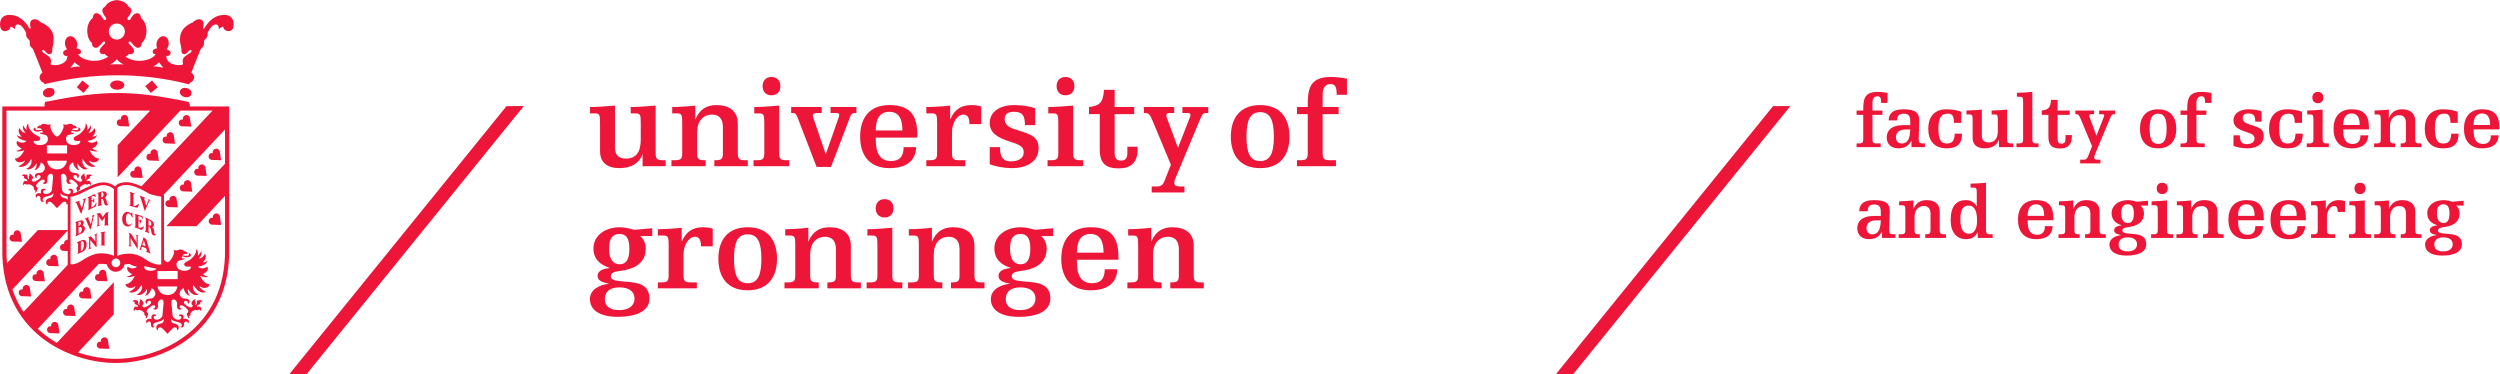 <?xml version="1.0" encoding="UTF-8" standalone="no"?>
<!-- Created with Inkscape (http://www.inkscape.org/) -->

<svg
   version="1.1"
   id="svg2"
   width="440.253"
   height="65.867"
   viewBox="0 0 440.253 65.867"
   sodipodi:docname="rugr_fse_logoen_rood_cmyk.eps"
   xmlns:inkscape="http://www.inkscape.org/namespaces/inkscape"
   xmlns:sodipodi="http://sodipodi.sourceforge.net/DTD/sodipodi-0.dtd"
   xmlns="http://www.w3.org/2000/svg"
   xmlns:svg="http://www.w3.org/2000/svg">
  <defs
     id="defs6" />
  <sodipodi:namedview
     id="namedview4"
     pagecolor="#ffffff"
     bordercolor="#000000"
     borderopacity="0.25"
     inkscape:showpageshadow="2"
     inkscape:pageopacity="0.0"
     inkscape:pagecheckerboard="0"
     inkscape:deskcolor="#d1d1d1" />
  <g
     id="g8"
     inkscape:groupmode="layer"
     inkscape:label="ink_ext_XXXXXX"
     transform="matrix(1.333,0,0,-1.333,0,65.867)">
    <g
       id="g10"
       transform="scale(0.1)">
      <path
         d="m 848.914,289.926 h -0.324 c -3.711,-10.813 -13.879,-17.918 -30.184,-17.918 -15.988,0 -25.672,7.265 -25.672,22.281 v 37.774 c 0,10.812 -0.808,12.269 -7.261,12.269 H 779.5 v 8.395 c 8.23,0 22.598,0.968 32.93,1.937 v -55.859 c 0,-9.524 5.164,-14.203 14.371,-14.203 13.719,0 19.691,8.714 19.691,25.343 v 22.118 c 0,10.812 -0.808,12.269 -7.262,12.269 h -5.976 v 8.395 c 8.238,0 22.601,0.968 32.934,1.937 v -61.992 c 0,-7.426 0.804,-10.172 9.042,-10.172 h 4.196 v -7.91 h -30.512 v 15.336"
         style="fill:#ed1639;fill-opacity:1;fill-rule:nonzero;stroke:none"
         id="path12" />
      <path
         d="m 888.023,352.727 c 8.235,0 22.598,0.968 30.508,1.937 v -17.922 h 0.324 c 5.493,13.078 14.692,18.567 27.766,18.567 15.82,0 28.094,-7.106 28.094,-24.536 v -38.101 c 0,-7.426 0.805,-10.172 9.043,-10.172 h 4.191 v -7.91 h -44.23 v 7.91 h 2.258 c 8.234,0 9.039,2.746 9.039,10.172 v 33.418 c 0,11.461 -5.489,16.625 -14.203,16.625 -11.79,0 -19.86,-8.395 -19.86,-23.57 v -26.473 c 0,-7.426 0.813,-10.172 9.043,-10.172 h 2.262 v -7.91 h -45.203 v 7.91 h 5.164 c 8.23,0 9.043,2.746 9.043,10.172 v 39.391 c 0,10.812 -0.813,12.269 -7.266,12.269 h -5.973 v 8.395"
         style="fill:#ed1639;fill-opacity:1;fill-rule:nonzero;stroke:none"
         id="path14" />
      <path
         d="m 1019.21,392.441 c 7.59,0 11.79,-5.164 11.79,-12.109 0,-6.941 -4.2,-12.109 -11.79,-12.109 -7.59,0 -11.78,5.168 -11.78,12.109 0,6.945 4.19,12.109 11.78,12.109 z m -22.757,-39.714 c 8.227,0 22.597,0.968 32.927,1.937 v -61.992 c 0,-7.426 0.81,-10.172 9.04,-10.172 h 4.2 v -7.91 h -47.14 v 7.91 h 5.17 c 8.23,0 9.04,2.746 9.04,10.172 v 39.391 c 0,10.812 -0.81,12.269 -7.27,12.269 h -5.967 v 8.395"
         style="fill:#ed1639;fill-opacity:1;fill-rule:nonzero;stroke:none"
         id="path16" />
      <path
         d="m 1097.21,352.727 h 34.22 v -7.911 h -2.1 c -3.39,0 -4.84,-1.289 -6.45,-5.488 l -25.03,-65.703 h -19.04 l -25.03,64.895 c -2.1,5.328 -3.07,6.296 -6.62,6.296 h -1.93 v 7.911 h 40.35 v -7.911 h -5.32 c -4.85,0 -6.46,-1.128 -6.46,-2.906 0,-2.101 0.97,-4.039 1.45,-5.648 l 15.5,-45.528 h 0.32 l 16.79,47.95 c 0.49,1.125 0.81,2.742 0.81,4.031 0,1.133 -0.97,2.101 -4.68,2.101 h -6.78 v 7.911"
         style="fill:#ed1639;fill-opacity:1;fill-rule:nonzero;stroke:none"
         id="path18" />
      <path
         d="m 1192.16,321.73 c 0,13.235 -3.38,24.7 -17.27,24.7 -13.88,0 -17.92,-11.137 -17.92,-24.7 z m -35.19,-9.363 c 0,-10.98 0.16,-30.996 20.02,-30.996 11.79,0 16.63,6.297 16.79,18.406 h 16.47 c -0.17,-13.886 -8.24,-27.769 -35.2,-27.769 -27.12,0 -38.74,17.758 -38.74,41.648 0,23.895 11.62,41.653 38.74,41.653 25.99,0 36.81,-12.106 36.81,-39.231 v -3.711 h -54.89"
         style="fill:#ed1639;fill-opacity:1;fill-rule:nonzero;stroke:none"
         id="path20" />
      <path
         d="m 1223.76,352.727 c 9.21,0 23.57,0.968 31.48,1.937 v -17.922 h 0.32 c 5.5,13.078 14.7,18.567 27.77,18.567 4.68,0 9.21,-0.645 12.92,-1.938 v -23.242 h -15.5 c -0.16,8.07 -1.94,12.586 -8.23,12.586 -7.43,0 -14.86,-10.008 -14.86,-23.57 v -26.473 c 0,-7.426 0.81,-10.172 9.05,-10.172 h 8.55 v -7.91 h -51.5 v 7.91 h 5.17 c 8.23,0 9.04,2.746 9.04,10.172 v 39.391 c 0,10.812 -0.81,12.269 -7.27,12.269 h -6.94 v 8.395"
         style="fill:#ed1639;fill-opacity:1;fill-rule:nonzero;stroke:none"
         id="path22" />
      <path
         d="m 1307.52,299.777 h 13.56 c 0,-11.464 3.07,-18.894 14.21,-18.894 10.33,0 17.11,4.363 17.11,11.789 0,5.973 -2.26,9.527 -17.11,14.043 -18.73,5.652 -27.77,12.43 -27.77,25.023 0,14.692 13.24,23.571 32.29,23.571 12.27,0 23.09,-2.262 27.76,-4.356 v -22.117 h -13.55 c 0,12.43 -3.07,17.594 -14.7,17.594 -7.42,0 -12.1,-3.067 -12.1,-9.524 0,-6.133 4.19,-10.496 11.62,-12.918 l 13.24,-4.359 c 13.88,-4.516 20.02,-9.199 20.02,-21.469 0,-18.887 -17.92,-26.152 -34.87,-26.152 -13.24,0 -25.03,3.226 -29.71,5.164 v 22.605"
         style="fill:#ed1639;fill-opacity:1;fill-rule:nonzero;stroke:none"
         id="path24" />
      <path
         d="m 1407.64,392.441 c 7.59,0 11.79,-5.164 11.79,-12.109 0,-6.941 -4.2,-12.109 -11.79,-12.109 -7.58,0 -11.78,5.168 -11.78,12.109 0,6.945 4.2,12.109 11.78,12.109 z m -22.76,-39.714 c 8.24,0 22.6,0.968 32.93,1.937 v -61.992 c 0,-7.426 0.81,-10.172 9.05,-10.172 h 4.19 v -7.91 h -47.14 v 7.91 h 5.17 c 8.23,0 9.04,2.746 9.04,10.172 v 39.391 c 0,10.812 -0.81,12.269 -7.26,12.269 h -5.98 v 8.395"
         style="fill:#ed1639;fill-opacity:1;fill-rule:nonzero;stroke:none"
         id="path26" />
      <path
         d="m 1438.66,352.727 c 15.01,1.777 18.56,6.457 19.86,22.761 h 14.04 v -22.761 h 25.83 v -9.364 h -25.83 v -51.336 c 0,-6.941 2.58,-10.011 8.39,-10.011 5.82,0 8.4,3.07 8.4,10.011 v 8.231 h 13.56 v -3.547 c 0,-17.277 -9.04,-25.027 -24.7,-25.027 -16.3,0 -25.34,5.328 -25.34,25.347 v 46.332 h -14.21 v 9.364"
         style="fill:#ed1639;fill-opacity:1;fill-rule:nonzero;stroke:none"
         id="path28" />
      <path
         d="m 1522.64,334.645 c -3.23,7.75 -5.17,10.171 -9.04,10.171 h -2.43 v 7.911 h 40.04 v -7.911 h -5.97 c -2.75,0 -4.36,-0.644 -4.36,-2.906 0,-2.422 1.13,-4.683 2.1,-7.265 l 13.24,-35.84 14.68,37.617 c 0.98,2.262 1.78,4.199 1.78,5.648 0,2.262 -1.13,2.746 -3.87,2.746 h -6.78 v 7.911 h 34.22 v -7.911 h -3.55 c -3.39,0 -4.84,-2.586 -7.1,-7.91 l -31.64,-75.715 c -0.97,-2.261 -2.59,-5.976 -2.59,-8.554 0,-3.395 1.78,-4.844 8.08,-4.844 h 5.32 v -7.91 h -43.26 v 7.91 h 7.26 c 6.13,0 8.23,3.391 10.33,9.039 l 7.75,19.695 -24.21,58.118"
         style="fill:#ed1639;fill-opacity:1;fill-rule:nonzero;stroke:none"
         id="path30" />
      <path
         d="m 1664.8,281.371 c 13.23,0 18.08,10.332 18.08,32.285 0,21.961 -4.85,32.293 -18.08,32.293 -13.24,0 -18.08,-10.332 -18.08,-32.293 0,-21.953 4.84,-32.285 18.08,-32.285 z m 0,73.938 c 27.12,0 38.74,-17.758 38.74,-41.653 0,-23.89 -11.62,-41.648 -38.74,-41.648 -27.12,0 -38.75,17.758 -38.75,41.648 0,23.895 11.63,41.653 38.75,41.653"
         style="fill:#ed1639;fill-opacity:1;fill-rule:nonzero;stroke:none"
         id="path32" />
      <path
         d="m 1713.42,352.727 h 14.21 c 0,21.957 0.97,39.714 30.35,39.714 7.91,0 15.01,-0.972 21.47,-2.261 v -21.313 h -13.56 c 0,10.66 -2.09,14.211 -8.07,14.211 -6.62,0 -10.49,-4.683 -10.49,-14.371 v -15.98 h 21.14 v -9.364 h -21.14 v -50.691 c 0,-7.426 0.81,-10.172 9.04,-10.172 h 8.55 v -7.91 h -51.5 v 7.91 h 5.17 c 8.23,0 9.04,2.746 9.04,10.172 v 50.691 h -14.21 v 9.364"
         style="fill:#ed1639;fill-opacity:1;fill-rule:nonzero;stroke:none"
         id="path34" />
      <path
         d="m 818.566,185.02 c -9.043,0 -13.886,-5.321 -13.886,-19.364 0,-14.531 5.488,-20.664 14.047,-20.664 8.714,0 12.753,6.778 12.753,20.821 0,14.695 -5.164,19.207 -12.914,19.207 z m -0.16,-70.547 c -14.531,0 -19.375,-7.098 -19.375,-15.653 0,-7.91 5.324,-14.375 18.887,-14.375 15.336,0 20.34,7.754 20.34,15.176 0,8.231 -5.809,14.852 -19.852,14.852 z m 43.262,67.804 h -15.66 v -0.324 c 4.039,-3.066 7.105,-9.355 7.105,-16.297 0,-12.922 -7.105,-25.031 -29.707,-28.742 l -3.875,-0.644 c -5.324,-0.809 -12.59,-1.61 -12.59,-6.942 0,-4.523 2.907,-6.133 20.664,-7.422 15.176,-1.133 30.352,-3.39 30.352,-22.441 0,-15.02 -14.855,-23.898 -41.973,-23.898 -25.507,0 -36.652,10.332 -36.652,23.41 0,13.074 13.402,19.05 24.703,20.183 v 0.324 c -10.816,2.098 -14.531,4.844 -14.531,10.332 0,5.164 4.684,9.2 15.824,10.164 v 0.325 c -12.109,3.875 -21.312,11.14 -21.312,25.828 0,15.664 13.886,27.773 35.035,27.773 6.777,0 14.203,-2.097 18.722,-3.398 l 23.895,2.101 v -10.332"
         style="fill:#ed1639;fill-opacity:1;fill-rule:nonzero;stroke:none"
         id="path36" />
      <path
         d="m 869.129,191.32 c 9.203,0 23.566,0.965 31.476,1.942 v -17.918 h 0.325 c 5.492,13.074 14.691,18.562 27.769,18.562 4.684,0 9.203,-0.644 12.914,-1.941 v -23.242 h -15.5 c -0.16,8.066 -1.937,12.586 -8.23,12.586 -7.426,0 -14.856,-10.008 -14.856,-23.563 V 131.27 c 0,-7.43 0.813,-10.176 9.043,-10.176 h 8.559 v -7.91 h -51.5 v 7.91 h 5.164 c 8.234,0 9.043,2.746 9.043,10.176 v 39.386 c 0,10.821 -0.809,12.274 -7.266,12.274 h -6.941 v 8.39"
         style="fill:#ed1639;fill-opacity:1;fill-rule:nonzero;stroke:none"
         id="path38" />
      <path
         d="m 987.766,119.961 c 13.234,0 18.084,10.332 18.084,32.297 0,21.953 -4.85,32.285 -18.084,32.285 -13.239,0 -18.082,-10.332 -18.082,-32.285 0,-21.965 4.843,-32.297 18.082,-32.297 z m 0,73.945 c 27.124,0 38.744,-17.761 38.744,-41.648 0,-23.899 -11.62,-41.653 -38.744,-41.653 -27.121,0 -38.746,17.754 -38.746,41.653 0,23.887 11.625,41.648 38.746,41.648"
         style="fill:#ed1639;fill-opacity:1;fill-rule:nonzero;stroke:none"
         id="path40" />
      <path
         d="m 1037.36,191.32 c 8.24,0 22.6,0.965 30.51,1.942 v -17.918 h 0.33 c 5.49,13.074 14.69,18.562 27.76,18.562 15.82,0 28.09,-7.109 28.09,-24.539 V 131.27 c 0,-7.43 0.81,-10.176 9.05,-10.176 h 4.19 v -7.91 h -44.23 v 7.91 h 2.26 c 8.23,0 9.04,2.746 9.04,10.176 v 33.41 c 0,11.465 -5.49,16.629 -14.21,16.629 -11.78,0 -19.86,-8.387 -19.86,-23.563 V 131.27 c 0,-7.43 0.82,-10.176 9.05,-10.176 h 2.26 v -7.91 h -45.21 v 7.91 h 5.17 c 8.23,0 9.04,2.746 9.04,10.176 v 39.386 c 0,10.821 -0.81,12.274 -7.26,12.274 h -5.98 v 8.39"
         style="fill:#ed1639;fill-opacity:1;fill-rule:nonzero;stroke:none"
         id="path42" />
      <path
         d="m 1168.65,231.035 c 7.59,0 11.79,-5.164 11.79,-12.109 0,-6.942 -4.2,-12.11 -11.79,-12.11 -7.59,0 -11.78,5.168 -11.78,12.11 0,6.945 4.19,12.109 11.78,12.109 z m -22.76,-39.715 c 8.23,0 22.6,0.965 32.93,1.942 V 131.27 c 0,-7.43 0.81,-10.176 9.04,-10.176 h 4.2 v -7.91 h -47.14 v 7.91 h 5.16 c 8.24,0 9.05,2.746 9.05,10.176 v 39.386 c 0,10.821 -0.81,12.274 -7.27,12.274 h -5.97 v 8.39"
         style="fill:#ed1639;fill-opacity:1;fill-rule:nonzero;stroke:none"
         id="path44" />
      <path
         d="m 1200.64,191.32 c 8.23,0 22.6,0.965 30.51,1.942 v -17.918 h 0.32 c 5.49,13.074 14.69,18.562 27.77,18.562 15.82,0 28.09,-7.109 28.09,-24.539 V 131.27 c 0,-7.43 0.81,-10.176 9.04,-10.176 h 4.2 v -7.91 h -44.24 v 7.91 h 2.27 c 8.23,0 9.03,2.746 9.03,10.176 v 33.41 c 0,11.465 -5.48,16.629 -14.2,16.629 -11.79,0 -19.86,-8.387 -19.86,-23.563 V 131.27 c 0,-7.43 0.81,-10.176 9.04,-10.176 h 2.26 v -7.91 h -45.2 v 7.91 h 5.17 c 8.23,0 9.04,2.746 9.04,10.176 v 39.386 c 0,10.821 -0.81,12.274 -7.27,12.274 h -5.97 v 8.39"
         style="fill:#ed1639;fill-opacity:1;fill-rule:nonzero;stroke:none"
         id="path46" />
      <path
         d="m 1348.23,185.02 c -9.04,0 -13.88,-5.321 -13.88,-19.364 0,-14.531 5.49,-20.664 14.05,-20.664 8.71,0 12.75,6.778 12.75,20.821 0,14.695 -5.17,19.207 -12.92,19.207 z m -0.16,-70.547 c -14.53,0 -19.37,-7.098 -19.37,-15.653 0,-7.91 5.33,-14.375 18.88,-14.375 15.34,0 20.35,7.754 20.35,15.176 0,8.231 -5.81,14.852 -19.86,14.852 z m 43.26,67.804 h -15.65 v -0.324 c 4.03,-3.066 7.1,-9.355 7.1,-16.297 0,-12.922 -7.1,-25.031 -29.71,-28.742 l -3.87,-0.644 c -5.33,-0.809 -12.59,-1.61 -12.59,-6.942 0,-4.523 2.9,-6.133 20.66,-7.422 15.18,-1.133 30.35,-3.39 30.35,-22.441 0,-15.02 -14.85,-23.898 -41.97,-23.898 -25.51,0 -36.65,10.332 -36.65,23.41 0,13.074 13.4,19.05 24.7,20.183 v 0.324 c -10.81,2.098 -14.53,4.844 -14.53,10.332 0,5.164 4.68,9.2 15.83,10.164 v 0.325 c -12.11,3.875 -21.32,11.14 -21.32,25.828 0,15.664 13.89,27.773 35.04,27.773 6.77,0 14.2,-2.097 18.72,-3.398 l 23.89,2.101 v -10.332"
         style="fill:#ed1639;fill-opacity:1;fill-rule:nonzero;stroke:none"
         id="path48" />
      <path
         d="m 1457.88,160.324 c 0,13.242 -3.39,24.696 -17.27,24.696 -13.88,0 -17.92,-11.133 -17.92,-24.696 z m -35.19,-9.367 c 0,-10.977 0.16,-30.996 20.02,-30.996 11.78,0 16.63,6.301 16.79,18.41 h 16.46 c -0.16,-13.887 -8.23,-27.766 -35.19,-27.766 -27.12,0 -38.75,17.754 -38.75,41.653 0,23.887 11.63,41.648 38.75,41.648 25.99,0 36.81,-12.109 36.81,-39.226 v -3.723 h -54.89"
         style="fill:#ed1639;fill-opacity:1;fill-rule:nonzero;stroke:none"
         id="path50" />
      <path
         d="m 1490.37,191.32 c 8.23,0 22.6,0.965 30.51,1.942 v -17.918 h 0.32 c 5.49,13.074 14.69,18.562 27.77,18.562 15.82,0 28.09,-7.109 28.09,-24.539 V 131.27 c 0,-7.43 0.8,-10.176 9.04,-10.176 h 4.19 v -7.91 h -44.23 v 7.91 h 2.26 c 8.23,0 9.04,2.746 9.04,10.176 v 33.41 c 0,11.465 -5.49,16.629 -14.2,16.629 -11.79,0 -19.86,-8.387 -19.86,-23.563 V 131.27 c 0,-7.43 0.81,-10.176 9.04,-10.176 h 2.26 v -7.91 h -45.2 v 7.91 h 5.16 c 8.23,0 9.05,2.746 9.05,10.176 v 39.386 c 0,10.821 -0.82,12.274 -7.27,12.274 h -5.97 v 8.39"
         style="fill:#ed1639;fill-opacity:1;fill-rule:nonzero;stroke:none"
         id="path52" />
      <path
         d="M 2365.24,353.969 2078.45,0 2055.66,0.02 2342.41,353.949 l 22.83,0.02 v 0"
         style="fill:#ed1639;fill-opacity:1;fill-rule:nonzero;stroke:none"
         id="path54" />
      <path
         d="M 691.973,353.969 405.184,0 382.387,0.02 669.152,353.949 l 22.821,0.02 v 0"
         style="fill:#ed1639;fill-opacity:1;fill-rule:nonzero;stroke:none"
         id="path56" />
      <path
         d="m 138.543,422.902 c -2.09,-0.328 -5.031,-1.16 -6.75,2.567 -1.551,3.371 4.277,8.828 6.211,10.59 2.512,2.285 -0.75,4.738 -2.66,2.078 -0.531,-0.754 -5.102,-7.215 -8.684,-7.215 -5.57,0 -5.246,6.531 -5.246,6.531 0,0 -6.203,3.957 -6.203,16.531 0,11.184 7.383,16.536 7.383,16.536 0,0 0.051,6.367 5.031,6.203 4.98,-0.16 8.188,-7.004 8.512,-7.481 2.515,-3.773 5.668,-0.551 3.465,2.137 -5.211,6.348 -6.309,11.355 -0.61,14.043 2.071,4.719 8.321,8.031 15.141,8.562 l 0.23,0.016 0.219,0.016 c 6.832,-0.563 13.07,-3.875 15.152,-8.594 5.688,-2.688 4.59,-7.695 -0.613,-14.043 -2.211,-2.688 0.953,-5.91 3.473,-2.137 0.308,0.477 3.531,7.321 8.508,7.481 4.968,0.164 5.035,-6.203 5.035,-6.203 0,0 7.375,-5.352 7.375,-16.536 0,-12.574 -6.211,-16.531 -6.211,-16.531 0,0 0.324,-6.531 -5.238,-6.531 -3.579,0 -8.149,6.461 -8.692,7.215 -1.898,2.66 -5.156,0.207 -2.648,-2.078 1.922,-1.762 7.761,-7.219 6.199,-10.59 -1.711,-3.727 -4.649,-2.895 -6.738,-2.567 0,0 -1.911,-3.328 -4.801,-3.332 14.437,-10.789 37.121,-4.687 40.152,3.219 0,0 -3.844,-0.758 -3.801,3.262 0.032,2.437 2.512,3.765 5.86,4.242 -0.703,1.543 -1.047,3.398 -0.934,5.402 0.332,5.657 4.235,10.41 8.731,10.61 4.496,0.195 7.863,-4.231 7.531,-9.887 -0.16,-2.852 -1.242,-5.469 -2.836,-7.395 3.285,-1.128 5.605,-2.812 5.297,-4.789 -0.801,-5.191 -5.61,-3.906 -5.61,-3.906 -0.582,-11.871 17.52,-14.14 22.149,-11.078 -1.817,6.848 0.914,8.91 2.992,10.754 1.488,1.316 5.918,4.043 6.527,4.441 1.395,0.907 2.102,2.821 1.231,3.535 -0.809,0.672 -2.617,-0.484 -3.473,-1.445 -1.222,-1.379 -3.379,-4.637 -6.746,-3.746 -4.058,1.07 -2.308,5.727 -2.988,8.242 -4.352,15.824 -0.641,26.871 15.191,33.496 0,0 6.024,6.344 11.414,3.481 5.172,-2.735 1.965,-11.192 1.965,-11.192 l 1.598,-0.746 c 5.777,10.485 14.137,18.102 26.129,18.399 8.511,0.215 12.597,-4.801 12.929,-11.66 0.739,-15.286 -14.875,-9.59 -13.66,-3.883 0,0 -3.777,-0.391 -5.859,-3.711 0,0.957 0.121,10.035 -7.981,5.246 -2.296,-1.375 -6.39,-8.231 -6.687,-9.102 -1.012,-3.004 0.449,-3.488 -1.121,-6.418 -1.227,-2.304 -2.942,-2.836 -3.688,-4.441 -0.754,-1.609 0.317,-4.762 -0.703,-6.797 -1.242,-2.48 -2.941,-2.672 -4.058,-4.922 -0.903,-1.777 -12.211,-30.605 -12.211,-30.605 0,0 4.5,-2.891 3.652,-7.168 -1.152,-5.735 -4.801,-4.5 -6.742,-8.262 -61.418,15.789 -124.988,15.879 -190.692,0.262 -1.969,3.441 -5.469,2.402 -6.59,8 -0.852,4.277 3.641,7.168 3.641,7.168 0,0 -11.309,28.828 -12.203,30.605 -1.117,2.25 -2.824,2.442 -4.066,4.922 -1.02,2.035 0.051,5.188 -0.691,6.797 -0.75,1.605 -2.469,2.137 -3.688,4.441 -1.574,2.93 -0.121,3.414 -1.133,6.418 -0.289,0.871 -4.379,7.727 -6.691,9.102 -8.09,4.789 -7.969,-4.289 -7.969,-5.246 -2.078,3.32 -5.867,3.711 -5.867,3.711 1.219,-5.707 -14.398,-11.403 -13.656,3.883 0.332,6.859 4.426,11.875 12.922,11.66 12.004,-0.297 20.352,-7.914 26.133,-18.399 l 1.609,0.746 c 0,0 -3.211,8.457 1.961,11.192 5.391,2.863 11.41,-3.481 11.41,-3.481 15.84,-6.625 19.539,-17.672 15.203,-33.496 -0.695,-2.515 1.066,-7.172 -3.004,-8.242 -3.371,-0.891 -5.508,2.367 -6.738,3.746 -0.852,0.961 -2.66,2.117 -3.48,1.445 -0.859,-0.714 -0.148,-2.628 1.23,-3.535 0.617,-0.398 5.039,-3.125 6.527,-4.441 2.094,-1.844 4.824,-3.906 3.004,-10.754 4.629,-3.062 22.719,-0.793 22.148,11.078 0,0 -4.82,-1.285 -5.613,3.906 -0.305,1.977 2.004,3.661 5.293,4.789 -1.601,1.926 -2.668,4.543 -2.84,7.395 -0.332,5.656 3.051,10.082 7.539,9.887 4.492,-0.2 8.402,-4.953 8.731,-10.61 0.113,-2.004 -0.239,-3.859 -0.926,-5.402 3.336,-0.477 5.828,-1.805 5.847,-4.242 0.047,-4.02 -3.804,-3.262 -3.804,-3.262 3.043,-7.906 25.722,-14.008 40.164,-3.219 -2.903,0.012 -4.801,3.332 -4.801,3.332 z m 5.199,29.555 c 0,-5.863 4.75,-10.617 10.621,-10.617 5.86,0 10.61,4.754 10.61,10.617 0,5.859 -4.75,10.613 -10.61,10.613 -5.871,0 -10.621,-4.754 -10.621,-10.613 z M 202.32,406.41 c 4.582,0.137 13.512,-1.73 13.512,-1.73 0,0 -3.801,4.246 -5.535,7.136 0,0 -2.035,-1.894 -3.254,-2.789 -0.973,-0.695 -4.723,-2.617 -4.723,-2.617 z m -47.957,9.313 c -1.789,-1.989 -5.25,-5.395 -9.011,-6.684 0,0 6.195,0.156 8.875,0.203 h 0.265 c 2.692,-0.047 8.879,-0.203 8.879,-0.203 -3.769,1.289 -7.226,4.695 -9.008,6.684 z m -47.968,-9.313 c 0,0 -3.75,1.922 -4.715,2.617 -1.231,0.895 -3.254,2.789 -3.254,2.789 -1.746,-2.89 -5.543,-7.136 -5.543,-7.136 0,0 8.941,1.867 13.512,1.73 z m 140.527,-28.676 c 2.953,-0.789 7.078,-3.679 5.941,-7.937 -1.136,-4.258 -6.172,-4.699 -9.121,-3.906 -2.949,0.789 -7.082,3.683 -5.937,7.937 1.136,4.258 6.168,4.699 9.117,3.906 z m -38.59,1.153 -8.949,-7.516 -7.512,8.957 8.949,7.508 7.512,-8.949 z M 66.004,365.891 c -2.949,-0.793 -7.981,-0.352 -9.121,3.906 -1.141,4.258 3,7.148 5.949,7.937 2.941,0.793 7.969,0.352 9.121,-3.906 1.141,-4.254 -3,-7.148 -5.949,-7.937 z m 79.539,15.824 c 0,3.379 4.18,6.113 9.332,6.113 5.156,0 9.324,-2.734 9.324,-6.113 0,-3.379 -4.168,-6.117 -9.324,-6.117 -5.152,0 -9.332,2.738 -9.332,6.117 z m -44.129,-2.828 7.508,8.949 8.949,-7.508 -7.508,-8.957 -8.949,7.516 z M 24.84,108.664 c 1.02,4.063 5.352,3.152 5.352,3.152 0,0 -1.031,3.75 2.805,5.469 4.227,1.906 6.336,-2.773 6.336,-2.773 l 1.777,-12.059 -12.848,0.43 c 0,0 -4.551,1.269 -3.422,5.781 z m 18.203,19.941 c 1.02,4.071 5.351,3.153 5.351,3.153 0,0 -1.035,3.75 2.789,5.469 4.238,1.914 6.336,-2.774 6.336,-2.774 l 1.793,-12.051 -12.852,0.43 c 0,0 -4.551,1.27 -3.418,5.773 z m 18.188,19.95 c 1.023,4.062 5.351,3.156 5.351,3.156 0,0 -1.027,3.75 2.789,5.469 4.238,1.902 6.352,-2.785 6.352,-2.785 L 77.5,142.344 64.656,142.773 c 0,0 -4.551,1.27 -3.426,5.782 z m 93.243,184.726 c 1.023,4.067 5.347,3.157 5.347,3.157 0,0 -1.031,3.75 2.793,5.468 4.239,1.907 6.348,-2.781 6.348,-2.781 l 1.781,-12.051 -12.851,0.43 c 0,0 -4.547,1.269 -3.418,5.777 z m 17.781,-68.031 c 1.019,4.066 5.351,3.152 5.351,3.152 0,0 -1.031,3.75 2.786,5.469 4.242,1.91 6.343,-2.777 6.343,-2.777 l 1.789,-12.051 -12.851,0.43 c 0,0 -4.547,1.269 -3.418,5.777 z m 21.355,22.605 c 1.012,4.071 5.352,3.157 5.352,3.157 0,0 -1.031,3.754 2.793,5.468 4.238,1.911 6.34,-2.773 6.34,-2.773 l 1.793,-12.055 -12.856,0.43 c 0,0 -4.551,1.27 -3.422,5.773 z m 21.356,22.61 c 1.019,4.066 5.348,3.16 5.348,3.16 0,0 -1.02,3.75 2.8,5.469 4.227,1.902 6.34,-2.781 6.34,-2.781 l 1.777,-12.055 -12.835,0.43 c 0,0 -4.559,1.269 -3.43,5.777 z m 21.359,22.613 c 1.016,4.063 5.348,3.152 5.348,3.152 0,0 -1.031,3.75 2.801,5.469 4.23,1.906 6.34,-2.777 6.34,-2.777 l 1.781,-12.051 -12.852,0.426 c 0,0 -4.551,1.269 -3.418,5.781 z M 12.75,180.879 c 1.02,4.062 5.352,3.156 5.352,3.156 0,0 -1.031,3.75 2.805,5.469 4.226,1.902 6.336,-2.785 6.336,-2.785 l 1.777,-12.051 -12.848,0.43 c 0,0 -4.551,1.269 -3.422,5.781 z M 62.34,59.855 c 1.02,4.062 5.352,3.152 5.352,3.152 0,0 -1.031,3.75 2.805,5.469 4.227,1.906 6.336,-2.773 6.336,-2.773 L 78.609,53.652 65.762,54.082 c 0,0 -4.551,1.27 -3.422,5.774 z m 21.125,22.969 c 1.008,4.051 5.352,3.145 5.352,3.145 0,0 -1.035,3.75 2.785,5.469 4.238,1.914 6.34,-2.773 6.34,-2.773 l 1.793,-12.051 -12.852,0.43 c 0,0 -4.551,1.27 -3.418,5.781 z M 104.57,105.773 c 1.024,4.071 5.356,3.165 5.356,3.165 0,0 -1.031,3.75 2.785,5.457 4.242,1.914 6.352,-2.774 6.352,-2.774 L 120.844,99.57 107.996,100 c 0,0 -4.551,1.27 -3.426,5.773 z m 21.11,22.969 c 1.019,4.063 5.351,3.153 5.351,3.153 0,0 -1.027,3.75 2.805,5.468 4.227,1.907 6.336,-2.781 6.336,-2.781 l 1.781,-12.051 -12.851,0.43 c 0,0 -4.547,1.269 -3.422,5.781 z m 92.996,97.617 c 1.019,4.071 5.344,3.153 5.344,3.153 0,0 -1.016,3.75 2.804,5.468 4.227,1.907 6.336,-2.773 6.336,-2.773 l 1.781,-12.059 -12.839,0.43 c 0,0 -4.559,1.27 -3.426,5.781 z m 19.035,20.766 c 1.019,4.066 5.352,3.16 5.352,3.16 0,0 -1.02,3.75 2.796,5.469 4.235,1.902 6.344,-2.781 6.344,-2.781 l 1.777,-12.055 -12.835,0.43 c 0,0 -4.559,1.269 -3.434,5.777 z m 19.043,20.77 c 1.016,4.07 5.348,3.156 5.348,3.156 0,0 -1.032,3.75 2.8,5.469 4.231,1.91 6.34,-2.778 6.34,-2.778 l 1.781,-12.051 -12.851,0.43 c 0,0 -4.551,1.27 -3.418,5.774 z m 19.039,20.769 c 1.02,4.066 5.352,3.156 5.352,3.156 0,0 -1.032,3.75 2.789,5.465 4.238,1.91 6.347,-2.773 6.347,-2.773 l 1.782,-12.055 -12.852,0.43 c 0,0 -4.547,1.269 -3.418,5.777 z M 128.016,39.484 c 1.015,4.051 5.343,3.144 5.343,3.144 0,0 -1.027,3.75 2.793,5.469 4.239,1.902 6.352,-2.773 6.352,-2.773 l 1.781,-12.051 -12.851,0.43 c 0,0 -4.551,1.27 -3.418,5.781 z m 147.89,163.672 c 1.016,4.063 5.348,3.153 5.348,3.153 0,0 -1.031,3.75 2.793,5.468 4.234,1.907 6.344,-2.781 6.344,-2.781 l 1.785,-12.051 -12.852,0.43 c 0,0 -4.551,1.27 -3.418,5.781 z M 132.852,186.711 c 0,0.644 1.011,0.535 2.929,0.859 1.93,0.313 3.629,0.957 3.629,0.313 0,-0.957 -1.328,-0.207 -1.328,-1.758 v -15 c 0,-0.742 1.012,-0.207 1.012,-0.793 0,-0.75 -1.813,-0.43 -3.149,-0.43 -1.382,0 -3.148,-0.32 -3.148,0.266 0,1.016 1.223,0 1.223,0.957 v 14.258 c 0,1.492 -1.168,0.105 -1.168,1.328 z m -16.289,-6.484 c 0,0.429 0.531,0.476 1.492,0.957 0.965,0.476 1.547,1.015 2.406,0.273 0.855,-0.754 5.492,-6.094 5.492,-6.094 v 7.578 c 0,0.86 -1.488,-0.265 -1.488,0.594 0,0.637 0.64,0.637 1.711,1.067 1.058,0.429 2.605,1.601 2.605,0.847 0,-0.898 -1.117,-0.633 -1.117,-1.804 v -14.629 c 0,-1.231 -0.113,-1.231 -0.641,-1.231 -0.324,0 -7.71,9.317 -7.71,9.317 v -9.934 c 0,-0.906 1.789,0.352 1.789,-0.496 0,-0.488 -1.071,-0.754 -2.141,-1.184 -1.07,-0.418 -2.559,-1.113 -2.559,-0.586 0,0.911 1.328,0.586 1.328,1.496 v 12.86 c 0,0.969 -1.167,0.215 -1.167,0.969 z m -5.782,-9.153 c 0,6.192 -3.949,3.899 -3.949,3.899 v -12.735 c 0,0 3.949,0.078 3.949,8.836 z m -9.226,2.559 c 0,0.461 1.929,1.172 3.199,1.769 2.301,1.063 9.719,4.852 9.719,-4.269 0,-8.387 -5.871,-9.774 -7.739,-10.625 -1.875,-0.86 -4.402,-2.09 -4.589,-1.68 -0.321,0.664 1.007,0.774 1.007,2.266 v 10.41 c 0,2.609 -1.597,1.25 -1.597,2.129 z m 25.847,37.824 c -0.043,0.391 1.512,0.652 2.301,0.867 1.34,0.364 2.188,0.617 2.75,0.059 0.563,-0.555 3.301,-4.988 3.301,-4.988 0,0 3.531,4.988 3.809,5.332 0.277,0.332 0.402,0.8 1.8,0.839 1.621,0.028 2.352,0.196 2.352,-0.148 0,-0.613 -1.012,-0.301 -1.063,-1.59 -0.047,-1.015 0,-12.949 0,-13.625 0,-1.512 1.032,-1.004 1.032,-1.512 0,-0.5 -0.668,-0.304 -3.051,-0.285 -1.957,0.032 -3.281,-0.242 -3.281,0.117 0,0.676 1.043,0.118 1.043,1.485 v 9.101 c 0,0 -3.422,-4.98 -3.594,-4.98 -0.199,0 -4.371,6.359 -4.371,6.359 V 197.59 c 0,-1.738 1.734,-0.723 1.734,-1.399 0,-0.339 -1.32,-0.488 -2.289,-0.73 -1.121,-0.285 -2.105,-0.703 -2.211,-0.391 -0.25,0.684 1.199,0.301 1.199,2.266 0,1.738 0.02,11.738 0,12.469 -0.058,1.933 -1.398,1.093 -1.461,1.652 z m -4.929,-1.894 c 0.582,0.261 2.109,1.101 2.3,0.847 0.258,-0.371 -0.621,-0.457 -1.23,-3.094 -0.23,-0.957 -3.102,-16.066 -4.172,-16.601 -0.34,-0.176 -5.211,11.902 -5.656,12.859 -0.793,1.711 -1.652,0.567 -1.813,1.184 -0.097,0.379 1.239,0.879 2.344,1.387 0.586,0.261 2.738,1.562 2.969,1.308 0.449,-0.508 -1.184,-0.539 -0.402,-2.383 0.519,-1.242 3.253,-7.257 3.253,-7.257 0,0 1.606,6.777 2.09,9.074 0.477,2.293 -1.285,1.152 -1.343,1.66 -0.032,0.281 0.859,0.664 1.601,0.984 l 0.059,0.032 z m -18.692,-15.872 v -8.3 c 0,0 4.274,0.898 4.274,6.074 0,4.426 -4.274,2.226 -4.274,2.226 z m -0.058,7.286 v -5.497 c 0,0 3.109,1.153 3.109,3.829 0,3.203 -3.109,1.668 -3.109,1.668 z m 0.332,1.425 c 1.804,0.696 6.566,1.661 6.566,-2.449 0,-2.941 -1.93,-3.633 -1.93,-3.633 0,0 3.485,-0.644 3.485,-3.527 0,-3.309 -1.613,-5.605 -3.422,-6.563 -0.93,-0.488 -6.621,-3.25 -7.16,-3.574 -0.531,-0.32 -1.801,-1.015 -1.938,-0.691 -0.324,0.711 0.926,0.586 0.926,2.723 V 198 c 0,2.832 -1.328,1.57 -1.328,2.324 0,0.457 2.949,1.375 4.801,2.078 z m 29.621,37.481 v -6.727 c 0,0 3.156,0.215 3.156,3.836 0,4.328 -3.156,2.891 -3.156,2.891 z m 8.355,-15.008 c 0.953,-0.117 1.383,0.273 1.383,0.273 0,0 -0.32,-2.414 -2.82,-2.414 -3.418,0 -3.371,5.879 -4.324,7.579 -0.965,1.71 -2.579,0.8 -2.579,0.8 v -5.976 c 0,-1.914 1.204,-1.094 1.204,-1.785 0,-0.293 -0.934,-0.45 -0.934,-0.45 0,0 -2.606,-0.754 -3.559,-0.968 -0.972,-0.204 -1.39,-0.418 -1.39,0 0,0.761 0.953,0.273 0.953,2.375 v 12.363 c 0,2.402 -1.383,1.601 -1.414,2.273 -0.02,0.391 0.972,0.578 1.926,0.821 1.605,0.402 2.214,0.91 4.503,1.445 2.215,0.508 6.09,-0.535 6.09,-3.633 0,-3.418 -1.918,-4.109 -2.988,-4.91 3.949,-1.926 2.18,-7.578 3.949,-7.793 z m -25.941,8.777 c 1.601,0.539 4.433,1.739 7.473,3.45 0.417,0.222 1.648,1.003 2.25,-0.11 0.609,-1.152 1.058,-2.676 0.687,-2.832 -0.547,-0.234 -0.906,0.215 -1.598,0.586 -0.609,0.332 -1.39,0.695 -2.14,0.488 -0.75,-0.214 -1.77,-0.664 -1.77,-0.664 l 0.012,-5.261 c 0,0 1.867,0 2.078,1.004 0.172,0.82 0.508,1.875 1.09,2.031 0.34,0.097 0.25,-0.985 0.281,-2.489 0.02,-0.527 0.051,-0.812 0.059,-1.105 0.043,-1.844 -0.071,-2.461 -0.34,-2.52 -0.496,-0.097 -0.938,1.262 -1.059,1.583 -0.222,0.558 -2.109,0.05 -2.109,-0.274 v -7.547 c 0,0 1.437,0.77 2.078,1.141 0.871,0.508 2.34,2.207 2.91,3.215 0.563,0.984 0.781,1.785 1.309,1.699 0.324,-0.051 -0.379,-3.313 -0.379,-3.313 0,0 -0.051,-1.277 -1.109,-1.804 -1.071,-0.539 -7.043,-3.332 -7.559,-3.575 -1.02,-0.488 -2.25,-1.367 -2.27,-0.89 -0.031,0.754 0.989,0.351 0.989,2.57 l -0.02,12.617 c 0,0 -0.051,1.063 -0.863,1.2 -0.606,0.109 -1.195,0.402 0,0.8 z m -13.957,-5.789 c 0.863,0.293 3.289,1.336 3.422,1.043 0.34,-0.761 -1.262,-0.586 -0.735,-2.109 0.45,-1.277 3.274,-7.957 3.274,-7.957 l 2.449,9.609 c 0.527,2.078 -1.152,1.356 -1.289,1.864 -0.082,0.351 1.23,0.753 1.976,1.074 0.622,0.293 2.594,1.133 2.704,0.879 0.257,-0.664 -0.754,-0.664 -1.282,-2.539 -0.629,-2.215 -4.371,-17.254 -5.418,-17.821 -0.593,-0.324 -5.742,12.645 -6.144,13.66 -0.399,1.016 -1.785,0.637 -1.918,1.231 -0.051,0.234 2.109,0.773 2.961,1.066 z m 67.621,-41.652 c -0.02,0.402 0.582,0.234 1.488,-0.039 0.914,-0.274 2,-0.535 2.75,-1.758 0.742,-1.219 6.371,-10.84 6.371,-10.84 l -0.039,8.672 c 0,1.152 -1.011,1.184 -1.011,1.66 0,0.442 0.781,0 1.593,-0.273 0.805,-0.274 1.996,-0.41 1.996,-0.781 0,-0.372 -1.05,0.168 -1.05,-0.848 v -16.359 c 0,0 0,-0.711 -0.477,-0.067 -0.383,0.516 -8.809,14.09 -8.809,14.09 0,0 0.028,-8.504 0,-9.383 -0.035,-1.015 1.086,-0.918 1.086,-1.426 0,-0.507 -1.187,-0.234 -1.925,-0.097 -0.754,0.136 -1.875,0.027 -1.875,0.672 0,0.644 1.019,-0.332 1.019,1.191 v 13.926 c 0,1.047 -1.078,1.113 -1.117,1.66 z m 7.957,25.07 c 0,0.606 2.68,-0.48 4.781,-1.086 2.102,-0.613 6.071,-1.25 6.071,-2.539 0,-1.57 0.398,-3.086 -0.11,-3.086 -0.312,0 -0.949,2.004 -1.59,2.649 -0.98,0.976 -2.98,1.414 -3.519,1.523 -0.539,0.098 -0.414,0.067 -0.414,-0.312 v -5.078 c 0,0 1.363,-0.676 2.101,-0.344 0.75,0.344 0.852,1.523 1.293,1.426 0.442,-0.098 0.27,-1.016 0.196,-2.774 -0.067,-1.765 0.14,-3.359 -0.305,-3.191 -0.434,0.176 -0.473,1.66 -1.383,2.547 -0.918,0.879 -1.93,1.015 -1.93,1.015 v -8.301 c 0,0 1.012,-1.121 3.11,-0.437 2.101,0.672 3.597,2.098 3.929,1.758 0.34,-0.344 0.172,-0.813 -0.839,-2.403 -1.02,-1.593 -1.559,-2.609 -2.582,-2.168 -1.004,0.438 -3.317,1.317 -4.735,1.961 -1.422,0.645 -4.371,1.36 -4.371,1.965 0,0.614 1.461,-0.508 1.461,1.258 v 14.191 c 0,0.711 -1.164,0.946 -1.164,1.426 z m -3.426,2.43 c 0.746,0 0.602,-2.762 0.707,-3.66 0.211,-1.719 0.723,-3.223 0.192,-3.254 -0.821,-0.039 -1.789,2.687 -3.102,4.035 -1.23,1.27 -5.746,3.594 -5.746,-5.977 0,-8.175 3.551,-8 5.488,-7.394 1.899,0.598 2.688,2.09 2.91,1.945 0.231,-0.148 -1.574,-4.035 -5.535,-4.484 -3.949,-0.449 -7.836,3.437 -7.836,9.523 0,6.094 2.989,9.825 6.758,9.825 3.031,0 3.922,-2.09 5.231,-2.09 0.859,0 0.074,1.531 0.933,1.531 z m 10.207,21.691 c 0.153,0.77 1.52,-0.207 3.762,-1.125 2.242,-0.906 3.855,-1.386 3.73,-1.757 -0.14,-0.372 -1.734,0.234 -1.535,-0.809 0.211,-1.047 2.711,-9.289 2.711,-9.289 0,0 2.91,6.906 2.985,7.187 0.21,0.84 -0.774,0.977 -0.684,1.387 0.113,0.43 0.992,-0.137 1.703,-0.547 0.707,-0.398 1.856,-0.769 1.66,-1.25 -0.199,-0.469 -1.054,0.606 -1.39,-0.195 -0.34,-0.82 -6.164,-13.895 -6.164,-13.895 l -5.84,18.797 c -0.325,1.094 -1.039,0.989 -0.938,1.496 z m -13.316,5.047 c 0,0.442 0.816,0.071 0.816,0.071 l 5.184,-1.868 c 0,0 0.906,-0.3 0.879,-0.703 -0.032,-0.41 -1.762,0.508 -1.762,-1.054 v -14.61 c 0,0 0.367,-0.976 2.102,-0.262 1.73,0.711 4.296,2.403 4.296,2.403 0,0 1.223,0.605 0.918,-0.235 -0.304,-0.851 -1.527,-3.566 -1.527,-3.566 0,0 -0.269,-1.043 -1.66,-0.809 -1.391,0.235 -4.809,1.289 -5.758,1.563 -0.941,0.262 -3.594,1.082 -3.594,1.082 0,0 -0.535,0.098 -0.535,0.508 0,0.402 1.66,-0.039 1.66,1.289 v 14.258 c 0,1.289 -1.019,1.328 -1.019,1.933 z m 20.078,-51.59 c 0,1.004 1.391,-0.382 1.391,1.219 v 14.094 c 0,1.758 -0.801,1.707 -0.801,2.402 0,0.692 1.551,-0.324 1.918,-0.48 0.371,-0.164 4.429,-2.246 4.863,-2.449 0.43,-0.215 4.746,-1.985 4.746,-6.731 0,-3.25 -2.719,-2.723 -2.719,-2.723 0,0 2.719,-1.601 2.879,-4.003 0.16,-2.395 0.481,-4.426 0.481,-4.747 0,-0.324 0.48,-1.711 1.972,-0.429 0,0 0.168,-2.871 -3.093,-1.817 -2.129,0.703 -2.727,2.676 -2.879,4.004 -0.16,1.336 -0.91,7.781 -3.797,7.676 v -6.457 c 0,-1.707 1.019,-1.23 1.019,-2.246 0,-0.645 -1.5,0.391 -2.832,0.918 -1.976,0.879 -3.148,1.183 -3.148,1.769 z m 4.969,14.356 v -6.574 c 0.429,-0.157 3.679,-2.235 3.679,1.816 0,4.063 -3.679,4.758 -3.679,4.758 z m -7.149,-24.582 c 0.317,1.015 -0.648,1.308 -0.465,1.738 0.145,0.313 1.477,-0.398 2.274,-0.781 0.797,-0.371 2.027,-0.692 2.351,-1.785 0.317,-1.094 4.508,-15.383 4.907,-16.7 0.449,-1.496 1.332,-1.074 1.07,-1.769 -0.098,-0.262 -1.34,0.324 -3.762,1.289 -2.023,0.793 -3.023,1.047 -3.023,1.367 0,0.664 2.039,-0.418 1.554,0.969 -0.316,0.926 -1.019,3.379 -1.019,3.379 l -5.629,1.836 -0.801,-2.727 c -0.394,-1.355 0.883,-1.14 0.645,-1.648 -0.133,-0.274 -0.934,0.078 -1.973,0.508 -1.004,0.398 -1.433,0.488 -1.387,0.769 0.047,0.481 0.848,-0.215 1.227,0.774 0.367,0.984 3.75,11.902 4.031,12.781 z m 0.891,-1.875 -1.961,-6.317 4.383,-1.464 -2.422,7.781 z M 302.77,353.516 V 166.203 C 304.84,54.297 213.313,14.602 152.91,14.602 92.512,14.602 0.973,54.297 3.055,166.203 V 353.516 H 58.914 c -0.305,3.461 0.637,5.871 0.73,5.98 76.308,15.285 113.219,16.004 189.469,-0.035 1.641,-1.984 1.95,-4.106 1.668,-5.945 H 302.77 Z M 30.984,82.004 l 58.5,62.293 V 162.5 l -6.633,0.227 c 0,0 -4.551,1.257 -3.422,5.769 1.012,4.063 5.352,3.156 5.352,3.156 0,0 -1.031,3.75 2.793,5.469 0.699,0.313 1.328,0.449 1.918,0.457 v 12.07 L 16.395,111.809 c 3.75,-11.055 8.711,-20.969 14.59,-29.805 z M 103.789,241.203 c 0.793,0.352 1.594,0.731 2.395,1.121 2.816,1.422 7.91,4.082 13.371,6.391 5.379,2.277 11.734,4.496 16.84,4.496 5.125,0 9.246,-1.539 12.078,-3.063 1.422,-0.761 2.531,-1.535 3.3,-2.125 l 0.282,-0.23 c 0.109,0.152 0.218,0.312 0.359,0.48 0.59,0.727 1.449,1.555 2.699,2.336 2.492,1.575 6.309,2.809 12.09,2.809 6.059,0 12.863,-2.422 18.34,-4.898 l 1.262,-0.586 93.988,100.093 H 238.215 L 155.43,259.879 v 42.43 l 42.929,45.718 H 8.531 V 166.145 c -0.117,-6.79 0.113,-13.313 0.668,-19.563 l 40.953,43.613 h 39.34 v 34.766 c -0.731,-1.016 -1.848,-0.828 -1.848,-0.828 0,0 0.988,2.996 -1.738,3.426 -0.215,0.031 -0.43,0.05 -0.684,0.05 -1.539,0 -2.418,-0.773 -3.352,-1.515 -1.449,-1.16 -5.746,-6.199 -6.59,-7.031 -0.84,0.832 -5.149,5.871 -6.598,7.031 -0.934,0.742 -1.812,1.515 -3.352,1.515 -0.246,0 -0.48,-0.019 -0.676,-0.05 -2.746,-0.43 -1.746,-3.426 -1.746,-3.426 0,0 -2.481,-0.422 -2.481,3.359 0,2.656 2.137,4.227 4.012,4.715 2.832,0.664 5.644,0.859 6.172,5.566 0.027,0.938 -0.129,1.133 -0.129,1.133 0,0 -1.02,-1.562 -3.531,-2.754 -2.922,-1.523 -10.82,-1.425 -10.617,-5.937 -0.066,-1.817 1.918,-1.641 1.918,-1.641 0,0 -0.102,-0.82 -1.43,-1.023 -0.293,-0.039 -0.641,-0.059 -1.062,-0.031 -1.828,0.253 -2.441,2.187 -2.309,4.628 0.109,1.536 -0.902,3.555 -2.879,3.262 -0.351,-0.058 -0.723,-0.183 -1.133,-0.39 -1.512,-0.887 -0.977,-2.325 -0.977,-2.325 0,0 -1.711,0.957 -1.453,2.95 0.231,1.718 1.359,2.5 2.961,3.144 0.199,0.051 0.391,0.09 0.582,0.117 2.051,0.313 3.777,-0.293 3.777,-0.293 0,0 -0.527,1.555 -0.34,3.106 0.168,1.34 0.867,2.676 2.871,3.047 2.977,0.562 3.621,-1.434 3.176,-2.539 -0.164,-0.098 -0.695,0.687 -1.547,0.566 -0.121,-0.02 -0.25,-0.059 -0.391,-0.125 -0.488,-0.254 -0.781,-0.586 -0.938,-0.949 -0.504,-1.18 0.488,-2.676 0.648,-2.918 0.602,-0.793 2.438,-1.36 4.727,-0.918 2.664,0.566 4.551,2.293 5.476,3.836 0.488,0.801 0.707,1.554 0.629,2.051 l 1.449,16.105 c 0,0 0.461,4.129 -2.363,4.613 -0.316,0.067 -0.66,0.075 -0.996,0.024 -2.383,-0.379 -4.863,-3.555 -4.082,-7.528 0.602,-3.046 -0.961,-5.371 -2.461,-5.718 -1.91,-0.45 -3.07,-0.063 -3.738,1.32 3.328,0.227 3.117,2.898 2.07,3.844 -0.449,0.41 -1.101,0.519 -1.844,0.406 -3.109,-0.488 -8.035,-4.77 -8.828,-7.328 -0.707,-2.301 1.012,-1.711 1.738,-3.649 0.594,-1.562 -0.727,-2.796 -0.727,-2.796 -0.039,-0.524 -0.113,-0.973 -0.199,-1.344 -0.352,-1.348 -1.059,-1.797 -1.715,-1.883 -0.508,-0.09 -0.984,0.047 -1.234,0.125 0.828,0.363 1.078,1.133 1.149,1.758 0.059,0.429 0.008,0.801 0.008,0.801 0,0 -0.926,-0.106 -1.727,1.144 -0.953,1.465 0.207,1.918 -0.82,3.488 -1.051,1.582 -3.953,3.27 -6.223,3.551 -0.152,0.02 -0.289,0.016 -0.418,-0.004 -0.449,-0.062 -0.871,-0.289 -1.539,-0.394 -0.199,-0.032 -0.422,-0.051 -0.66,-0.059 -1.801,-0.035 -1.312,1.055 -2.773,0.93 -0.769,-0.156 -1.211,-0.883 -0.957,-1.934 0.039,-0.14 -0.082,-0.242 -0.082,-0.242 -0.812,0.547 -1.149,1.297 -1.195,2.172 -0.027,2.328 1.453,3.965 2.855,4.098 1.66,0.16 2.43,-0.875 2.562,-1.067 0.91,3.856 -2.113,2.547 -3.574,4.406 -0.977,1.274 -0.586,1.918 -0.457,2.379 0.199,0.703 -1.012,0.785 -1.93,0.645 -0.258,-0.039 -0.504,-0.098 -0.668,-0.168 -0.184,0.176 0.285,1.969 2.188,2.258 0.656,0.101 1.477,0.027 2.527,-0.368 0.98,0.297 1.926,-0.187 2.269,-0.855 0.422,-0.805 0.074,-1.719 0.191,-2.707 0.293,-2.563 1.859,-2.492 2.102,-2.469 -1.387,3.664 0.359,4.75 0.539,5.324 0.184,0.575 -0.039,1.352 -0.949,1.672 -0.191,0.071 -0.449,0.231 -0.148,0.305 0,0 3.508,0.156 4.047,-2.141 0,0 1.512,-0.8 1.551,-2.691 0.043,-2.367 -1.242,-2.586 -1.73,-3.059 0.363,-2.464 1.82,-2.871 3.188,-2.668 1.344,0.211 2.586,1.008 2.586,1.008 2.309,0.914 7.109,3.871 5.82,6.297 -0.602,1.109 -1.574,1.578 -2.644,1.418 -0.496,-0.078 -1.027,-0.305 -1.535,-0.664 -1.395,-1.324 -0.703,-3.062 -0.703,-3.062 -2.109,-0.563 -3.102,3.097 -1.777,4.66 0.918,1.082 2.051,1.523 3.254,1.73 1.395,0.242 2.883,0.188 4.293,0.469 1.691,0.348 2.981,1.398 4.231,3.59 0.922,1.531 0.949,3.633 0.148,5.312 -0.82,1.844 -2.5,4.145 -4.875,4.574 -0.457,-3.972 -2.644,-7.101 -5.324,-9.011 -0.66,-0.453 -1.527,-0.719 -2.109,-0.805 -0.469,-0.074 -0.769,-0.039 -0.66,0.09 3.492,4.082 2.59,8.367 2.492,8.781 -0.25,-0.48 -2.984,-5.484 -7.852,-7.621 -0.469,-0.207 -0.961,-0.34 -1.461,-0.41 -2.621,-0.41 -5.238,0.805 -4.199,0.941 1.738,0.235 8.711,4.285 6.613,12.887 -0.273,-0.496 -3.34,-5.973 -7.125,-8.566 -1.605,-1.102 -3.277,-1.661 -4.781,-1.891 -2.969,-0.461 -5.238,0.367 -4.82,0.758 0,0 8.223,3.883 8.332,7.601 -0.27,-0.214 -2.5,-1.933 -5.09,-2.332 -0.352,-0.054 -0.695,-0.082 -1.059,-0.082 -7.012,0 -7.012,5.039 -7.012,5.039 0.5,-0.047 7.043,-0.48 12.395,10.883 0,0 -3.492,-1.234 -7.5,-1.676 -2.394,-0.261 -3.394,1.235 -3.113,1.211 0.422,-0.136 0.898,-0.175 1.492,-0.086 1.316,0.204 3.207,1.043 5.59,2.871 -0.641,0.282 -9.234,4.094 -5.914,9.989 0,0 2.383,-2.071 5.305,-2.328 2.137,-0.188 5.887,0.218 6.785,2.367 0,0 -4.629,0.273 -9.168,3.129 -2.676,1.676 -3.73,5.644 -2.75,4.488 1,-1.176 2.031,-1.523 3.57,-1.922 1.199,-0.308 2.019,-0.012 2.019,-0.012 0,0 -6.668,6.321 -2.449,11.215 0,0 2.25,-6.289 7.781,-6.312 0,0 -2.801,2.609 -3.363,5.719 -0.387,2.148 -0.23,4.988 0.16,4.167 0.273,-0.554 0.871,-1.562 1.262,-2.292 0.691,-1.243 2.172,-2.907 3.348,-3.922 0,0 -0.84,3.293 0.305,6.281 0.164,0.457 1.719,2.976 1.816,2.348 0,0 0.031,-1.977 0.129,-2.61 0.344,-2.117 1.152,-4.773 5.152,-8.84 5.07,-5.175 10.57,-5.136 10.621,-8.367 -0.211,-3.848 -4.953,-3.351 -8.062,-3.078 -1.078,0 -0.926,-1.652 -0.039,-2.84 2.59,-3.449 13.578,-4.289 17.023,1.328 1.203,1.965 1.535,4.332 0.715,6.52 -1.039,2.922 -3.398,3.008 -7.879,3.988 -3.18,0.68 -2.32,2.117 -1.851,2.117 0,0 0.973,-0.554 1.914,-0.558 2.348,-0.008 0.918,3.011 0.668,2.972 -0.598,-0.089 -3.137,-1.105 -5.332,-1.293 -2.766,-0.25 -6.106,0.86 -6.106,2.789 0,2.325 2.91,2.969 2.777,2.364 -0.031,-0.149 -1.75,-3.285 3.379,-3.121 1.621,0.05 4.891,0.238 4.883,0.382 -0.102,0.864 -1.621,2.09 -2.777,2.09 -0.867,0 -1.652,-0.226 -3.223,-0.058 -0.562,1.379 0.938,2.781 1.973,3.289 1.023,0.519 1.766,0.277 2.215,0.441 0.602,0.207 0.961,2.102 4.391,2.153 1.801,0.023 4.418,-1.223 5.621,-1.223 1.199,0 3.34,0.777 3.559,0.398 0.211,-0.398 -0.859,-1.636 -0.641,-2.711 -0.105,-2.504 4.231,-12.433 8.809,-13.371 4.582,0.938 8.93,10.867 8.824,13.371 0.211,1.075 -0.852,2.313 -0.641,2.711 0.211,0.379 2.359,-0.398 3.559,-0.398 1.203,0 3.82,1.246 5.621,1.223 3.43,-0.051 3.789,-1.946 4.391,-2.153 0.449,-0.164 1.18,0.078 2.211,-0.441 1.028,-0.508 2.532,-1.91 1.981,-3.289 -1.571,-0.168 -2.371,0.058 -3.219,0.058 -1.164,0 -2.684,-1.226 -2.785,-2.09 -0.019,-0.144 3.262,-0.332 4.883,-0.382 5.129,-0.164 3.41,2.972 3.371,3.121 -0.133,0.605 2.789,-0.039 2.789,-2.364 0,-1.929 -3.344,-3.039 -6.121,-2.789 -2.184,0.188 -4.723,1.204 -5.321,1.293 -0.25,0.039 -1.691,-2.98 0.672,-2.972 0.938,0.004 1.91,0.558 1.91,0.558 0.469,0 1.328,-1.437 -1.851,-2.117 -4.481,-0.98 -6.84,-1.066 -7.891,-3.988 -0.808,-2.188 -0.476,-4.555 0.727,-6.52 3.445,-5.617 14.434,-4.777 17.023,-1.328 0.887,1.188 1.039,2.84 -0.05,2.84 -3.098,-0.273 -7.84,-0.77 -8.051,3.078 0.051,3.231 5.551,3.192 10.621,8.367 4,4.067 4.808,6.723 5.152,8.84 0.098,0.633 0.129,2.61 0.129,2.61 0.102,0.628 1.649,-1.891 1.817,-2.348 1.144,-2.988 0.304,-6.281 0.304,-6.281 1.176,1.015 2.66,2.679 3.352,3.922 0.387,0.73 0.988,1.738 1.25,2.292 0.387,0.821 0.551,-2.019 0.168,-4.167 -0.563,-3.11 -3.36,-5.719 -3.36,-5.719 5.528,0.023 7.77,6.312 7.77,6.312 4.219,-4.894 -2.449,-11.215 -2.449,-11.215 0,0 0.816,-0.296 2.031,0.012 1.535,0.399 2.566,0.746 3.559,1.922 0.992,1.156 -0.059,-2.812 -2.743,-4.488 -4.539,-2.856 -9.168,-3.129 -9.168,-3.129 0.899,-2.149 4.649,-2.555 6.786,-2.367 2.921,0.257 5.304,2.328 5.304,2.328 3.321,-5.895 -5.285,-9.707 -5.914,-9.989 2.383,-1.828 4.274,-2.667 5.594,-2.871 0.59,-0.089 1.066,-0.05 1.488,0.086 0.281,0.024 -0.719,-1.472 -3.109,-1.211 -4.012,0.442 -7.5,1.676 -7.5,1.676 5.347,-11.363 11.887,-10.93 12.39,-10.883 0,0 0,-5.039 -7.011,-5.039 -0.356,0 -0.707,0.028 -1.059,0.082 -2.59,0.399 -4.82,2.118 -5.09,2.332 0.11,-3.718 8.321,-7.601 8.321,-7.601 0.429,-0.391 -1.84,-1.219 -4.809,-0.758 -1.504,0.23 -3.176,0.789 -4.781,1.891 -3.793,2.593 -6.852,8.07 -7.133,8.566 -2.09,-8.602 4.883,-12.652 6.621,-12.887 1.031,-0.136 -1.586,-1.351 -4.199,-0.941 -0.496,0.07 -0.992,0.203 -1.461,0.41 -4.875,2.137 -7.598,7.141 -7.852,7.621 -0.097,-0.414 -1.004,-4.699 2.493,-8.781 0.113,-0.129 -0.192,-0.164 -0.661,-0.09 -0.589,0.086 -1.449,0.352 -2.109,0.805 -2.68,1.91 -4.867,5.039 -5.332,9.011 -2.367,-0.429 -4.047,-2.73 -4.867,-4.574 -0.801,-1.679 -0.773,-3.781 0.141,-5.312 1.258,-2.192 2.547,-3.242 4.238,-3.59 1.41,-0.281 2.898,-0.227 4.281,-0.469 1.223,-0.207 2.348,-0.648 3.266,-1.73 1.324,-1.563 0.324,-5.223 -1.786,-4.66 0,0 0.7,1.738 -0.695,3.062 -0.508,0.359 -1.039,0.586 -1.535,0.664 -1.07,0.16 -2.051,-0.309 -2.644,-1.418 -1.289,-2.426 3.512,-5.383 5.813,-6.297 0,0 1.25,-0.797 2.594,-1.008 1.355,-0.203 2.828,0.204 3.175,2.668 -0.488,0.473 -1.769,0.692 -1.726,3.059 0.039,1.891 1.558,2.691 1.558,2.691 0.54,2.297 4.051,2.141 4.051,2.141 0.297,-0.074 0.039,-0.234 -0.16,-0.305 -0.902,-0.32 -1.125,-1.097 -0.941,-1.672 0.179,-0.574 1.933,-1.66 0.539,-5.324 0.242,-0.023 1.812,-0.094 2.101,2.469 0.106,0.988 -0.23,1.902 0.192,2.707 0.351,0.668 1.277,1.152 2.269,0.855 1.039,0.395 1.871,0.469 2.528,0.368 1.902,-0.289 2.371,-2.082 2.371,-2.082 0,0 0.019,-0.231 -0.192,-0.176 -0.172,0.07 -0.398,0.129 -0.66,0.168 -0.918,0.14 -2.129,0.058 -1.93,-0.645 0.133,-0.461 0.52,-1.105 -0.468,-2.379 -1.45,-1.859 -4.469,-0.55 -3.559,-4.406 0.117,0.192 0.891,1.227 2.559,1.067 1.402,-0.133 2.882,-1.77 2.863,-4.098 -0.055,-0.875 -0.391,-1.625 -1.203,-2.172 0,0 -0.121,0.102 -0.094,0.242 0.266,1.051 -0.18,1.778 -0.945,1.934 -1.461,0.125 -0.981,-0.965 -2.77,-0.93 -0.242,0.008 -0.465,0.027 -0.664,0.059 -0.668,0.105 -1.097,0.332 -1.539,0.394 -0.129,0.02 -0.266,0.024 -0.418,0.004 -2.269,-0.281 -5.172,-1.969 -6.223,-3.551 -1.039,-1.57 0.133,-2.023 -0.82,-3.488 -0.808,-1.25 -1.734,-1.144 -1.734,-1.144 0,0 -0.039,-0.372 0.008,-0.801 0.019,-0.164 0.058,-0.352 0.105,-0.516 z m -5.996,-2.258 c 1.426,0.41 2.98,0.977 4.602,1.641 -0.2,0.285 -0.372,0.644 -0.504,1.133 -0.098,0.371 -0.164,0.82 -0.2,1.344 0,0 -1.32,1.234 -0.726,2.796 0.726,1.938 2.449,1.348 1.738,3.649 -0.793,2.558 -5.719,6.84 -8.828,7.328 -0.754,0.113 -1.395,0.004 -1.844,-0.406 -1.047,-0.946 -1.258,-3.617 2.07,-3.844 -0.668,-1.383 -1.828,-1.77 -3.738,-1.32 -1.508,0.347 -3.07,2.672 -2.473,5.718 0.793,3.973 -1.688,7.149 -4.074,7.528 -0.332,0.051 -0.676,0.043 -0.992,-0.024 -2.824,-0.484 -2.363,-4.613 -2.363,-4.613 l 1.449,-16.105 c -0.078,-0.497 0.141,-1.25 0.621,-2.051 0.933,-1.543 2.82,-3.27 5.484,-3.836 2.289,-0.442 4.129,0.125 4.727,0.918 0.16,0.242 1.152,1.738 0.652,2.918 -0.16,0.363 -0.453,0.695 -0.941,0.949 -0.141,0.066 -0.27,0.105 -0.391,0.125 -0.852,0.121 -1.383,-0.664 -1.547,-0.566 -0.441,1.105 0.199,3.101 3.168,2.539 2.008,-0.371 2.711,-1.707 2.871,-3.047 0.199,-1.551 -0.332,-3.106 -0.332,-3.106 0,0 0.629,0.215 1.57,0.332 z m -8.301,-5.75 c -0.027,0.235 -0.062,0.711 0.019,1.278 -2.18,0.625 -4.57,0.976 -5.91,1.679 -2.512,1.192 -3.527,2.754 -3.527,2.754 0,0 -0.16,-0.195 -0.133,-1.133 0.527,-4.707 3.34,-4.902 6.168,-5.566 1.25,-0.32 2.613,-1.133 3.383,-2.422 v 3.41 z M 190.934,142.617 c -0.43,-0.918 -0.418,-2.637 0.218,-3.484 2.352,-3.125 11.598,-4.113 15.871,-0.078 -5.531,0.859 -10.742,2.273 -16.089,3.562 z m 25.746,8.664 c 1.383,-1.855 2.976,-3.32 4.59,-3.652 4.582,0.937 8.933,10.859 8.835,13.367 0.208,1.074 -0.859,2.317 -0.652,2.707 0.223,0.391 2.36,-0.39 3.563,-0.39 1.195,0 3.816,1.238 5.621,1.218 3.426,-0.047 3.789,-1.941 4.386,-2.156 0.45,-0.156 1.188,0.086 2.219,-0.441 1.028,-0.508 2.528,-1.903 1.973,-3.289 -1.574,-0.157 -2.363,0.066 -3.223,0.066 -1.156,0 -2.676,-1.231 -2.777,-2.098 -0.012,-0.136 3.258,-0.324 4.875,-0.383 5.133,-0.164 3.414,2.981 3.383,3.125 -0.129,0.606 2.781,-0.039 2.781,-2.363 0,-1.933 -3.34,-3.035 -6.109,-2.793 -2.192,0.188 -4.731,1.211 -5.332,1.301 -0.25,0.039 -1.68,-2.988 0.667,-2.98 0.946,0.011 1.915,0.558 1.915,0.558 0.468,0 1.328,-1.437 -1.848,-2.109 -4.484,-0.977 -6.844,-1.074 -7.883,-3.996 -0.82,-2.188 -0.492,-4.551 0.727,-6.512 3.445,-5.617 14.425,-4.777 17.011,-1.328 0.891,1.191 1.039,2.832 -0.039,2.832 -3.109,-0.274 -7.851,-0.762 -8.058,3.086 0.047,3.222 5.55,3.191 10.617,8.359 4,4.07 4.808,6.727 5.152,8.848 0.098,0.625 0.125,2.605 0.125,2.605 0.114,0.625 1.653,-1.894 1.824,-2.351 1.141,-2.989 0.301,-6.27 0.301,-6.27 1.18,1.016 2.656,2.676 3.352,3.914 0.39,0.735 0.984,1.739 1.258,2.297 0.39,0.82 0.546,-2.023 0.156,-4.172 -0.555,-3.113 -3.36,-5.722 -3.36,-5.722 5.532,0.031 7.786,6.32 7.786,6.32 4.218,-4.902 -2.453,-11.223 -2.453,-11.223 0,0 0.82,-0.293 2.023,0.02 1.535,0.39 2.566,0.742 3.566,1.926 0.981,1.152 -0.07,-2.825 -2.746,-4.493 -4.543,-2.863 -9.172,-3.136 -9.172,-3.136 0.911,-2.137 4.649,-2.547 6.797,-2.364 2.91,0.254 5.293,2.336 5.293,2.336 3.321,-5.898 -5.273,-9.707 -5.914,-10 2.387,-1.828 4.274,-2.656 5.594,-2.871 0.59,-0.09 1.066,-0.051 1.488,0.086 0.278,0.031 -0.719,-1.472 -3.101,-1.211 -4.02,0.442 -7.508,1.68 -7.508,1.68 5.351,-11.356 11.898,-10.926 12.39,-10.887 0,0 0,-5.039 -7.011,-5.039 -0.352,0 -0.707,0.039 -1.059,0.086 -2.594,0.402 -4.82,2.121 -5.094,2.336 0.114,-3.723 8.332,-7.609 8.332,-7.609 0.418,-0.391 -1.836,-1.211 -4.82,-0.75 -1.488,0.234 -3.168,0.781 -4.781,1.882 -3.777,2.598 -6.844,8.079 -7.117,8.567 -2.102,-8.594 4.871,-12.649 6.609,-12.883 1.039,-0.137 -1.582,-1.348 -4.199,-0.945 -0.5,0.078 -0.992,0.203 -1.457,0.418 -4.875,2.14 -7.606,7.14 -7.856,7.617 -0.097,-0.41 -1,-4.695 2.493,-8.777 0.113,-0.137 -0.192,-0.168 -0.661,-0.098 -0.582,0.098 -1.449,0.351 -2.109,0.808 -2.68,1.907 -4.871,5.04 -5.32,9.016 -2.371,-0.43 -4.059,-2.734 -4.879,-4.582 -0.801,-1.668 -0.774,-3.777 0.152,-5.312 1.25,-2.188 2.539,-3.243 4.227,-3.583 1.422,-0.285 2.91,-0.234 4.289,-0.469 1.211,-0.215 2.343,-0.656 3.261,-1.738 1.317,-1.555 0.332,-5.215 -1.777,-4.66 0,0 0.688,1.738 -0.703,3.067 -0.508,0.363 -1.039,0.586 -1.539,0.664 -1.07,0.156 -2.039,-0.312 -2.633,-1.414 -1.297,-2.434 3.5,-5.391 5.813,-6.301 0,0 1.238,-0.789 2.578,-1.004 1.371,-0.207 2.832,0.203 3.191,2.664 -0.492,0.469 -1.773,0.695 -1.734,3.059 0.047,1.895 1.554,2.695 1.554,2.695 0.543,2.293 4.047,2.137 4.047,2.137 0.305,-0.078 0.039,-0.234 -0.144,-0.301 -0.914,-0.324 -1.133,-1.094 -0.953,-1.68 0.179,-0.566 1.929,-1.66 0.543,-5.324 0.238,-0.02 1.804,-0.086 2.109,2.473 0.105,0.984 -0.238,1.902 0.18,2.715 0.347,0.664 1.289,1.141 2.269,0.848 1.051,0.391 1.875,0.469 2.531,0.363 1.899,-0.285 2.368,-2.082 2.368,-2.082 0,0 0.031,-0.223 -0.18,-0.176 -0.172,0.07 -0.41,0.129 -0.672,0.168 -0.918,0.144 -2.129,0.059 -1.926,-0.645 0.125,-0.449 0.516,-1.094 -0.461,-2.375 -1.464,-1.863 -4.48,-0.547 -3.574,-4.402 0.133,0.184 0.903,1.23 2.563,1.062 1.398,-0.137 2.879,-1.766 2.867,-4.102 -0.059,-0.867 -0.399,-1.629 -1.203,-2.168 0,0 -0.125,0.098 -0.086,0.246 0.254,1.043 -0.192,1.777 -0.946,1.934 -1.468,0.125 -0.984,-0.969 -2.785,-0.93 -0.238,0 -0.457,0.019 -0.66,0.051 -0.668,0.105 -1.086,0.332 -1.527,0.399 -0.141,0.019 -0.281,0.019 -0.43,0 -2.269,-0.281 -5.172,-1.961 -6.219,-3.543 -1.031,-1.574 0.125,-2.031 -0.812,-3.496 -0.809,-1.25 -1.738,-1.152 -1.738,-1.152 0,0 -0.039,-0.352 0.011,-0.781 0.067,-0.637 0.317,-1.406 1.118,-1.574 0,0 0.25,-0.117 0.031,-0.184 -0.25,-0.078 -0.731,-0.215 -1.242,-0.137 -0.649,0.098 -1.348,0.535 -1.711,1.895 -0.086,0.359 -0.161,0.82 -0.2,1.336 0,0 -1.316,1.242 -0.726,2.805 0.726,1.934 2.445,1.348 1.738,3.641 -0.793,2.551 -5.719,6.836 -8.828,7.336 -0.742,0.105 -1.391,0 -1.84,-0.41 -1.051,-0.949 -1.262,-3.625 2.07,-3.84 -0.675,-1.395 -1.832,-1.785 -3.742,-1.328 -1.504,0.344 -3.058,2.676 -2.461,5.715 0.782,3.984 -1.699,7.149 -4.082,7.527 -0.336,0.051 -0.679,0.051 -0.996,-0.02 -2.82,-0.488 -2.363,-4.617 -2.363,-4.617 l 1.449,-16.105 c -0.066,-0.496 0.145,-1.25 0.633,-2.039 0.922,-1.543 2.812,-3.273 5.469,-3.848 2.289,-0.43 4.129,0.125 4.73,0.926 0.172,0.246 1.153,1.738 0.649,2.922 -0.145,0.352 -0.45,0.684 -0.938,0.938 -0.14,0.066 -0.273,0.105 -0.39,0.125 -0.848,0.117 -1.383,-0.652 -1.551,-0.555 -0.442,1.094 0.199,3.086 3.183,2.527 1.996,-0.371 2.7,-1.707 2.871,-3.035 0.184,-1.555 -0.343,-3.117 -0.343,-3.117 0,0 1.73,0.617 3.781,0.293 0.187,-0.019 0.379,-0.059 0.582,-0.105 1.594,-0.656 2.727,-1.438 2.957,-3.144 0.258,-1.992 -1.449,-2.949 -1.449,-2.949 0,0 0.531,1.426 -0.985,2.305 -0.41,0.215 -0.773,0.34 -1.117,0.391 -1.992,0.301 -2.996,-1.719 -2.89,-3.242 0.132,-2.441 -0.477,-4.375 -2.309,-4.641 -0.422,-0.027 -0.773,-0.02 -1.059,0.039 -1.328,0.195 -1.429,1.016 -1.429,1.016 0,0 1.976,-0.176 1.918,1.641 0.199,4.523 -7.692,4.426 -10.614,5.938 -2.515,1.203 -3.539,2.754 -3.539,2.754 0,0 -0.156,-0.195 -0.125,-1.133 0.528,-4.695 3.34,-4.902 6.176,-5.555 1.879,-0.488 4.004,-2.062 4.004,-4.727 0,-3.781 -2.48,-3.359 -2.48,-3.359 0,0 1,3.008 -1.743,3.438 -0.203,0.027 -0.429,0.047 -0.679,0.047 -1.539,0 -2.422,-0.781 -3.34,-1.523 -1.461,-1.16 -5.75,-6.199 -6.602,-7.019 -0.84,0.82 -5.144,5.859 -6.597,7.019 -0.93,0.742 -1.801,1.523 -3.348,1.523 -0.254,0 -0.477,-0.019 -0.684,-0.047 -2.73,-0.43 -1.738,-3.438 -1.738,-3.438 0,0 -2.48,-0.422 -2.48,3.359 0,2.664 2.129,4.238 4.007,4.727 2.832,0.652 5.641,0.859 6.172,5.555 0.028,0.938 -0.133,1.133 -0.133,1.133 0,0 -1.019,-1.551 -3.531,-2.754 -2.918,-1.512 -10.816,-1.414 -10.617,-5.938 -0.059,-1.816 1.922,-1.641 1.922,-1.641 0,0 -0.102,-0.82 -1.43,-1.016 -0.293,-0.059 -0.64,-0.066 -1.058,-0.039 -1.832,0.266 -2.442,2.199 -2.313,4.641 0.11,1.523 -0.902,3.543 -2.879,3.242 -0.351,-0.051 -0.722,-0.176 -1.125,-0.391 -1.515,-0.879 -0.984,-2.305 -0.984,-2.305 0,0 -1.715,0.957 -1.449,2.949 0.226,1.707 1.367,2.488 2.957,3.144 0.203,0.047 0.39,0.086 0.582,0.105 2.054,0.324 3.781,-0.293 3.781,-0.293 0,0 -0.535,1.562 -0.332,3.117 0.16,1.328 0.855,2.664 2.867,3.035 2.973,0.559 3.609,-1.434 3.172,-2.527 -0.16,-0.098 -0.699,0.672 -1.551,0.555 -0.121,-0.019 -0.246,-0.059 -0.39,-0.125 -0.493,-0.254 -0.782,-0.586 -0.942,-0.938 -0.496,-1.184 0.492,-2.676 0.656,-2.922 0.594,-0.801 2.438,-1.355 4.727,-0.926 2.672,0.574 4.551,2.305 5.477,3.848 0.484,0.789 0.703,1.543 0.625,2.039 l 1.445,16.105 c 0,0 0.465,4.129 -2.36,4.617 -0.316,0.07 -0.656,0.07 -0.988,0.02 -2.39,-0.379 -4.871,-3.543 -4.078,-7.527 0.602,-3.039 -0.961,-5.371 -2.473,-5.715 -1.906,-0.457 -3.07,-0.066 -3.738,1.328 3.328,0.215 3.121,2.891 2.07,3.84 -0.449,0.41 -1.089,0.516 -1.839,0.41 -3.114,-0.5 -8.028,-4.785 -8.829,-7.336 -0.714,-2.293 1.004,-1.707 1.739,-3.641 0.59,-1.562 -0.735,-2.805 -0.735,-2.805 -0.027,-0.516 -0.097,-0.977 -0.195,-1.336 -0.351,-1.359 -1.062,-1.797 -1.703,-1.895 -0.52,-0.078 -0.996,0.059 -1.25,0.137 0.832,0.352 1.094,1.121 1.16,1.758 0.051,0.43 0.012,0.781 0.012,0.781 0,0 -0.93,-0.098 -1.738,1.152 -0.954,1.465 0.218,1.922 -0.821,3.496 -1.051,1.582 -3.949,3.262 -6.222,3.543 -0.149,0.019 -0.286,0.019 -0.418,0 -0.442,-0.066 -0.871,-0.293 -1.539,-0.399 -0.204,-0.031 -0.426,-0.051 -0.665,-0.051 -1.785,-0.039 -1.308,1.055 -2.765,0.93 -0.774,-0.156 -1.203,-0.891 -0.953,-1.934 0.043,-0.148 -0.09,-0.246 -0.09,-0.246 -0.809,0.539 -1.152,1.301 -1.199,2.168 -0.02,2.336 1.457,3.965 2.859,4.102 1.672,0.168 2.441,-0.879 2.559,-1.062 0.914,3.856 -2.11,2.539 -3.559,4.402 -0.992,1.281 -0.602,1.926 -0.469,2.375 0.2,0.703 -1.011,0.789 -1.929,0.645 -0.262,-0.039 -0.493,-0.098 -0.664,-0.168 -0.176,0.176 0.285,1.973 2.183,2.258 0.66,0.105 1.488,0.027 2.527,-0.363 0.993,0.293 1.922,-0.184 2.274,-0.848 0.418,-0.812 0.078,-1.73 0.187,-2.715 0.289,-2.559 1.872,-2.492 2.102,-2.473 -1.391,3.664 0.371,4.758 0.543,5.324 0.176,0.586 -0.043,1.355 -0.945,1.68 -0.2,0.066 -0.457,0.223 -0.149,0.301 0,0 3.5,0.156 4.043,-2.137 0,0 1.52,-0.801 1.559,-2.695 0.039,-2.363 -1.242,-2.59 -1.731,-3.059 0.352,-2.461 1.821,-2.871 3.18,-2.664 1.344,0.215 2.594,1.004 2.594,1.004 2.297,0.91 7.097,3.867 5.804,6.301 -0.586,1.101 -1.57,1.57 -2.636,1.414 -0.5,-0.078 -1.032,-0.301 -1.543,-0.664 -1.387,-1.328 -0.692,-3.067 -0.692,-3.067 -2.105,-0.555 -3.109,3.106 -1.789,4.66 0.922,1.082 2.051,1.523 3.27,1.738 1.383,0.234 2.871,0.184 4.285,0.469 1.687,0.34 2.977,1.395 4.234,3.583 0.914,1.535 0.946,3.644 0.145,5.312 -0.82,1.848 -2.5,4.152 -4.875,4.582 -0.457,-3.976 -2.645,-7.109 -5.328,-9.016 -0.657,-0.457 -1.516,-0.71 -2.11,-0.808 -0.472,-0.07 -0.769,-0.039 -0.656,0.098 3.496,4.082 2.586,8.367 2.488,8.777 -0.254,-0.477 -2.972,-5.477 -7.851,-7.617 -0.469,-0.215 -0.961,-0.34 -1.449,-0.418 -2.621,-0.403 -5.239,0.808 -4.2,0.945 1.731,0.234 8.707,4.289 6.606,12.883 -0.27,-0.488 -3.34,-5.969 -7.129,-8.567 -1.609,-1.101 -3.281,-1.648 -4.781,-1.882 -2.965,-0.461 -5.239,0.359 -4.809,0.75 0,0 8.215,3.886 8.32,7.609 -0.265,-0.215 -2.5,-1.934 -5.086,-2.336 -0.351,-0.047 -0.703,-0.086 -1.058,-0.086 -7.016,0 -7.016,5.039 -7.016,5.039 0.5,-0.039 7.043,-0.469 12.391,10.887 0,0 -3.488,-1.238 -7.5,-1.68 -2.391,-0.261 -3.391,1.242 -3.106,1.211 0.418,-0.137 0.899,-0.176 1.489,-0.086 1.316,0.215 3.207,1.043 5.59,2.871 -0.633,0.293 -9.223,4.102 -5.915,10 0,0 2.379,-2.082 5.301,-2.336 2.145,-0.183 5.895,0.227 6.789,2.364 0,0 -4.629,0.273 -9.168,3.136 -0.14,0.086 -0.277,0.184 -0.41,0.282 -2.07,0 -4.199,-0.098 -6.429,-0.332 -1.469,-5.75 -6.243,-9.969 -11.891,-9.969 -5.629,0 -10.383,4.18 -11.871,9.89 -3.664,0.645 -7.196,0.735 -10.649,0.45 L 49.902,59.707 C 57.672,52.441 66.172,46.281 75.051,41.145 L 150.313,121.289 V 78.859 l -47.27,-50.344 c 17.187,-5.809 34.523,-8.438 49.867,-8.438 58.703,0 146.375,38.449 144.371,146.067 v 69.226 L 259.676,195.313 H 219.82 l 77.461,82.492 v 45.351 L 216.07,236.66 c 0.371,-0.312 0.59,-0.644 0.59,-1.035 l 0.02,-84.344 z m -8.758,-25.957 h 26.734 v 10.742 H 207.91 l 0.012,-10.742 z m 13.359,-20.949 c 12.012,0 13.063,11.34 13.063,11.34 h -26.211 c 0,0 1.133,-11.34 13.148,-11.34 z M 61.922,291.359 h 26.723 v 10.735 H 61.91 l 0.012,-10.735 z m 13.359,-20.957 c 12.012,0 13.059,11.34 13.059,11.34 H 62.129 c 0,0 1.133,-11.34 13.152,-11.34 z M 147.375,146.867 c 0,-3.176 2.566,-5.742 5.738,-5.742 3.176,0 5.75,2.566 5.75,5.742 0,3.172 -2.574,5.75 -5.75,5.75 -3.172,0 -5.738,-2.578 -5.738,-5.75 z m -54.223,86.571 v -88.114 c 0,0 0.969,-1.183 6.852,0.43 6.789,1.844 15.199,10.476 26.969,13.047 8.84,1.933 20.757,-0.852 23.543,-2.785 v 88.293 c 0,0 -5.344,5.242 -14.121,5.242 -8.571,0 -23.024,-7.703 -28.582,-10.488 -4.844,-2.422 -9.93,-4.247 -13.641,-4.598 -1.117,-0.11 -1.02,-1.027 -1.02,-1.027 z M 170.41,159.016 c 15.313,0 23.281,-9.485 28.473,-11.555 12.09,-4.813 14.121,-2.352 14.121,-2.352 v 88.602 c 0,0.859 -1.285,0.859 -1.285,0.859 0,0 -11.785,1.809 -15.824,4.278 -3.864,2.355 -18.204,10.918 -28.692,10.918 -10.523,0 -12.41,-4.496 -12.41,-4.496 v -89.457 c 0,0 4.922,3.203 15.617,3.203 v 0"
         style="fill:#ed1639;fill-opacity:1;fill-rule:nonzero;stroke:none"
         id="path58" />
      <path
         d="m 2452.72,348.137 h 8.8 c 0,13.593 0.59,24.59 18.78,24.59 4.9,0 9.3,-0.598 13.3,-1.399 v -13.191 h -8.4 c 0,6.59 -1.3,8.797 -4.99,8.797 -4.1,0 -6.51,-2.899 -6.51,-8.895 v -9.902 h 13.1 v -5.793 h -13.1 v -31.387 c 0,-4.598 0.51,-6.297 5.61,-6.297 h 5.29 v -4.894 h -31.88 v 4.894 h 3.2 c 5.1,0 5.6,1.699 5.6,6.297 v 31.387 h -8.8 v 5.793"
         style="fill:#ed1639;fill-opacity:1;fill-rule:nonzero;stroke:none"
         id="path60" />
      <path
         d="m 2517.8,323.059 c -6.9,0 -13.09,-2.5 -13.09,-10.598 0,-4.793 3.3,-7.898 7.6,-7.898 9.39,0 10.99,9.394 11.29,18.496 z m 7.4,-14.895 h -0.2 c -3.9,-7.898 -10.1,-10 -17.2,-10 -8.59,0 -15.29,5 -15.29,14.395 0,8.293 5.3,16.289 22.39,16.289 h 8.7 v 4.601 c 0,7.391 -1.8,10.496 -9,10.496 -6.8,0 -8.29,-4.199 -8.29,-8.894 h -11.2 c 0,6.687 3.1,14.687 19.3,14.687 16.08,0 21.08,-4.492 21.08,-14.894 0,-5.098 -0.7,-19.481 -0.7,-23.887 0,-4.598 0.5,-6.297 5.6,-6.297 h 2.6 v -4.894 h -17.79 v 8.398"
         style="fill:#ed1639;fill-opacity:1;fill-rule:nonzero;stroke:none"
         id="path62" />
      <path
         d="m 2581.4,331.848 c -0.2,8.398 -1.8,12.097 -7.79,12.097 -7.6,0 -12.8,-2.996 -12.8,-19.297 0,-16.082 3.9,-20.085 11,-20.085 7.49,0 10.1,3.601 10.59,12.996 h 9.59 c 0,-10.996 -3.59,-19.395 -20.58,-19.395 -16.79,0 -23.99,10.996 -23.99,25.793 0,14.785 7.2,25.781 23.99,25.781 6.49,0 13.29,-0.996 19.59,-3.195 v -14.695 h -9.6"
         style="fill:#ed1639;fill-opacity:1;fill-rule:nonzero;stroke:none"
         id="path64" />
      <path
         d="m 2640.79,309.258 h -0.19 c -2.3,-6.688 -8.6,-11.094 -18.69,-11.094 -9.9,0 -15.89,4.504 -15.89,13.801 v 23.379 c 0,6.699 -0.5,7.597 -4.5,7.597 h -3.7 v 5.196 c 5.1,0 13.99,0.605 20.38,1.199 v -34.578 c 0,-5.899 3.21,-8.789 8.9,-8.789 8.5,0 12.2,5.39 12.2,15.683 v 13.692 c 0,6.699 -0.5,7.597 -4.5,7.597 h -3.69 v 5.196 c 5.09,0 13.98,0.605 20.38,1.199 v -38.379 c 0,-4.598 0.5,-6.297 5.6,-6.297 h 2.6 v -4.894 h -18.9 v 9.492"
         style="fill:#ed1639;fill-opacity:1;fill-rule:nonzero;stroke:none"
         id="path66" />
      <path
         d="m 2664.52,371.523 c 5.1,0 13.99,0.606 20.38,1.204 v -61.77 c 0,-4.598 0.51,-6.297 5.61,-6.297 h 2.6 v -4.894 h -29.19 v 4.894 h 3.2 c 5.1,0 5.6,1.699 5.6,6.297 v 47.773 c 0,6.7 -0.5,7.598 -4.51,7.598 h -3.69 v 5.195"
         style="fill:#ed1639;fill-opacity:1;fill-rule:nonzero;stroke:none"
         id="path68" />
      <path
         d="m 2697.32,348.137 c 9.29,1.101 11.49,4.004 12.29,14.09 h 8.69 v -14.09 h 16 v -5.793 h -16 v -31.785 c 0,-4.297 1.6,-6.192 5.21,-6.192 3.59,0 5.19,1.895 5.19,6.192 v 5.097 h 8.39 v -2.199 c 0,-10.691 -5.59,-15.488 -15.28,-15.488 -10.1,0 -15.69,3.301 -15.69,15.695 v 28.68 h -8.8 v 5.793"
         style="fill:#ed1639;fill-opacity:1;fill-rule:nonzero;stroke:none"
         id="path70" />
      <path
         d="m 2748.81,336.945 c -2,4.793 -3.2,6.297 -5.6,6.297 h -1.5 v 4.895 h 24.79 v -4.895 h -3.7 c -1.69,0 -2.7,-0.398 -2.7,-1.797 0,-1.504 0.7,-2.898 1.3,-4.5 l 8.2,-22.187 9.09,23.289 c 0.6,1.398 1.11,2.598 1.11,3.496 0,1.398 -0.71,1.699 -2.41,1.699 h -4.19 v 4.895 h 21.19 v -4.895 h -2.2 c -2.1,0 -3,-1.601 -4.4,-4.902 l -19.59,-46.863 c -0.6,-1.407 -1.6,-3.704 -1.6,-5.305 0,-2.098 1.1,-2.996 4.99,-2.996 h 3.3 v -4.895 h -26.78 v 4.895 h 4.5 c 3.8,0 5.1,2.097 6.4,5.594 l 4.79,12.199 -14.99,35.976"
         style="fill:#ed1639;fill-opacity:1;fill-rule:nonzero;stroke:none"
         id="path72" />
      <path
         d="m 2851.1,303.965 c 8.19,0 11.19,6.398 11.19,19.992 0,13.594 -3,19.988 -11.19,19.988 -8.2,0 -11.2,-6.394 -11.2,-19.988 0,-13.594 3,-19.992 11.2,-19.992 z m 0,45.773 c 16.79,0 23.98,-10.996 23.98,-25.781 0,-14.797 -7.19,-25.793 -23.98,-25.793 -16.79,0 -23.99,10.996 -23.99,25.793 0,14.785 7.2,25.781 23.99,25.781"
         style="fill:#ed1639;fill-opacity:1;fill-rule:nonzero;stroke:none"
         id="path74" />
      <path
         d="m 2880.71,348.137 h 8.8 c 0,13.593 0.6,24.59 18.79,24.59 4.9,0 9.3,-0.598 13.29,-1.399 v -13.191 h -8.39 c 0,6.59 -1.3,8.797 -5,8.797 -4.1,0 -6.5,-2.899 -6.5,-8.895 v -9.902 h 13.1 v -5.793 h -13.1 v -31.387 c 0,-4.598 0.51,-6.297 5.61,-6.297 h 5.29 v -4.894 h -31.89 v 4.894 h 3.21 c 5.1,0 5.59,1.699 5.59,6.297 v 31.387 h -8.8 v 5.793"
         style="fill:#ed1639;fill-opacity:1;fill-rule:nonzero;stroke:none"
         id="path76" />
      <path
         d="m 2950.62,315.363 h 8.39 c 0,-7.101 1.9,-11.699 8.79,-11.699 6.4,0 10.6,2.695 10.6,7.293 0,3.703 -1.4,5.898 -10.6,8.703 -11.59,3.496 -17.18,7.695 -17.18,15.488 0,9.09 8.19,14.59 19.99,14.59 7.59,0 14.28,-1.398 17.18,-2.695 v -13.691 h -8.39 c 0,7.695 -1.9,10.886 -9.1,10.886 -4.6,0 -7.5,-1.894 -7.5,-5.898 0,-3.789 2.6,-6.492 7.2,-7.988 l 8.2,-2.704 c 8.6,-2.793 12.39,-5.695 12.39,-13.293 0,-11.687 -11.1,-16.191 -21.58,-16.191 -8.2,0 -15.49,2.004 -18.39,3.203 v 13.996"
         style="fill:#ed1639;fill-opacity:1;fill-rule:nonzero;stroke:none"
         id="path78" />
      <path
         d="m 3031.59,331.848 c -0.19,8.398 -1.79,12.097 -7.79,12.097 -7.6,0 -12.79,-2.996 -12.79,-19.297 0,-16.082 3.89,-20.085 10.99,-20.085 7.49,0 10.1,3.601 10.6,12.996 h 9.59 c 0,-10.996 -3.59,-19.395 -20.59,-19.395 -16.78,0 -23.98,10.996 -23.98,25.793 0,14.785 7.2,25.781 23.98,25.781 6.5,0 13.29,-0.996 19.59,-3.195 v -14.695 h -9.6"
         style="fill:#ed1639;fill-opacity:1;fill-rule:nonzero;stroke:none"
         id="path80" />
      <path
         d="m 3062.11,372.727 c 4.7,0 7.3,-3.196 7.3,-7.493 0,-4.304 -2.6,-7.5 -7.3,-7.5 -4.7,0 -7.29,3.196 -7.29,7.5 0,4.297 2.59,7.493 7.29,7.493 z m -14.09,-24.59 c 5.1,0 13.98,0.605 20.38,1.199 v -38.379 c 0,-4.598 0.51,-6.297 5.61,-6.297 h 2.59 v -4.894 h -29.19 v 4.894 h 3.21 c 5.09,0 5.59,1.699 5.59,6.297 v 24.387 c 0,6.699 -0.5,7.597 -4.5,7.597 h -3.69 v 5.196"
         style="fill:#ed1639;fill-opacity:1;fill-rule:nonzero;stroke:none"
         id="path82" />
      <path
         d="m 3117.39,328.945 c 0,8.203 -2.1,15.293 -10.69,15.293 -8.59,0 -11.09,-6.894 -11.09,-15.293 z m -21.78,-5.789 c 0,-6.797 0.09,-19.191 12.39,-19.191 7.29,0 10.29,3.898 10.39,11.398 h 10.2 c -0.1,-8.605 -5.1,-17.199 -21.79,-17.199 -16.79,0 -23.99,10.996 -23.99,25.793 0,14.785 7.2,25.781 23.99,25.781 16.09,0 22.79,-7.492 22.79,-24.289 v -2.293 h -33.98"
         style="fill:#ed1639;fill-opacity:1;fill-rule:nonzero;stroke:none"
         id="path84" />
      <path
         d="m 3137.01,348.137 c 5.1,0 13.99,0.605 18.89,1.199 v -11.094 h 0.2 c 3.39,8.098 9.1,11.496 17.19,11.496 9.8,0 17.39,-4.394 17.39,-15.187 v -23.594 c 0,-4.598 0.5,-6.297 5.6,-6.297 h 2.6 v -4.894 h -27.39 v 4.894 h 1.4 c 5.1,0 5.6,1.699 5.6,6.297 v 20.695 c 0,7.09 -3.4,10.293 -8.8,10.293 -7.3,0 -12.3,-5.195 -12.3,-14.59 v -16.398 c 0,-4.598 0.51,-6.297 5.61,-6.297 h 1.4 v -4.894 h -27.99 v 4.894 h 3.2 c 5.1,0 5.6,1.699 5.6,6.297 v 24.387 c 0,6.699 -0.5,7.597 -4.51,7.597 h -3.69 v 5.196"
         style="fill:#ed1639;fill-opacity:1;fill-rule:nonzero;stroke:none"
         id="path86" />
      <path
         d="m 3237.29,331.848 c -0.2,8.398 -1.8,12.097 -7.8,12.097 -7.59,0 -12.79,-2.996 -12.79,-19.297 0,-16.082 3.9,-20.085 11,-20.085 7.49,0 10.09,3.601 10.59,12.996 h 9.59 c 0,-10.996 -3.59,-19.395 -20.58,-19.395 -16.79,0 -23.99,10.996 -23.99,25.793 0,14.785 7.2,25.781 23.99,25.781 6.49,0 13.29,-0.996 19.59,-3.195 v -14.695 h -9.6"
         style="fill:#ed1639;fill-opacity:1;fill-rule:nonzero;stroke:none"
         id="path88" />
      <path
         d="m 3289.69,328.945 c 0,8.203 -2.1,15.293 -10.69,15.293 -8.6,0 -11.1,-6.894 -11.1,-15.293 z m -21.79,-5.789 c 0,-6.797 0.1,-19.191 12.39,-19.191 7.3,0 10.3,3.898 10.4,11.398 h 10.19 c -0.1,-8.605 -5.1,-17.199 -21.79,-17.199 -16.78,0 -23.98,10.996 -23.98,25.793 0,14.785 7.2,25.781 23.98,25.781 16.1,0 22.8,-7.492 22.8,-24.289 v -2.293 h -33.99"
         style="fill:#ed1639;fill-opacity:1;fill-rule:nonzero;stroke:none"
         id="path90" />
      <path
         d="m 2478.91,203.059 c -6.91,0 -13.1,-2.5 -13.1,-10.598 0,-4.793 3.3,-7.898 7.6,-7.898 9.39,0 11,9.394 11.29,18.496 z m 7.39,-14.895 h -0.2 c -3.9,-7.898 -10.09,-10 -17.19,-10 -8.6,0 -15.3,5 -15.3,14.395 0,8.293 5.31,16.289 22.4,16.289 h 8.69 v 4.601 c 0,7.391 -1.8,10.496 -9,10.496 -6.79,0 -8.29,-4.199 -8.29,-8.894 h -11.2 c 0,6.687 3.11,14.687 19.3,14.687 16.08,0 21.08,-4.492 21.08,-14.894 0,-5.098 -0.7,-19.481 -0.7,-23.887 0,-4.598 0.51,-6.297 5.61,-6.297 h 2.59 v -4.894 h -17.79 v 8.398"
         style="fill:#ed1639;fill-opacity:1;fill-rule:nonzero;stroke:none"
         id="path92" />
      <path
         d="m 2508.92,228.137 c 5.1,0 13.98,0.605 18.88,1.199 v -11.094 h 0.2 c 3.4,8.098 9.1,11.496 17.2,11.496 9.79,0 17.38,-4.394 17.38,-15.187 v -23.594 c 0,-4.598 0.51,-6.297 5.61,-6.297 h 2.59 v -4.894 h -27.39 v 4.894 h 1.41 c 5.09,0 5.59,1.699 5.59,6.297 v 20.695 c 0,7.09 -3.4,10.293 -8.8,10.293 -7.29,0 -12.29,-5.195 -12.29,-14.59 v -16.398 c 0,-4.598 0.51,-6.297 5.6,-6.297 h 1.4 v -4.894 h -27.99 v 4.894 h 3.21 c 5.09,0 5.59,1.699 5.59,6.297 v 24.387 c 0,6.699 -0.5,7.597 -4.5,7.597 h -3.69 v 5.196"
         style="fill:#ed1639;fill-opacity:1;fill-rule:nonzero;stroke:none"
         id="path94" />
      <path
         d="m 2600.8,222.539 c -7,0 -10.99,-4.59 -10.99,-18.289 0,-13.086 4.1,-18.887 11.39,-18.887 5.79,0 10.7,4.903 10.7,17.188 0,14.199 -4.2,19.988 -11.1,19.988 z m 11.99,-34.98 h -0.2 c -2.6,-6.192 -7.89,-9.395 -15.49,-9.395 -11.89,0 -20.09,8.703 -20.09,25.09 0,18.789 7.7,26.484 19.99,26.484 7.09,0 11.6,-3.496 14.29,-7.89 h 0.21 v 16.882 c 0,6.7 -0.5,7.598 -4.51,7.598 h -3.69 v 5.195 c 5.1,0 13.99,0.606 20.38,1.204 v -61.77 c 0,-4.598 0.51,-6.297 5.6,-6.297 h 3.2 v -4.894 h -19.69 v 7.793"
         style="fill:#ed1639;fill-opacity:1;fill-rule:nonzero;stroke:none"
         id="path96" />
      <path
         d="m 2700.5,208.945 c 0,8.203 -2.1,15.293 -10.69,15.293 -8.6,0 -11.1,-6.894 -11.1,-15.293 z m -21.79,-5.789 c 0,-6.797 0.1,-19.191 12.4,-19.191 7.29,0 10.29,3.898 10.39,11.398 h 10.19 c -0.1,-8.605 -5.1,-17.199 -21.79,-17.199 -16.78,0 -23.98,10.996 -23.98,25.793 0,14.785 7.2,25.781 23.98,25.781 16.1,0 22.8,-7.492 22.8,-24.289 v -2.293 h -33.99"
         style="fill:#ed1639;fill-opacity:1;fill-rule:nonzero;stroke:none"
         id="path98" />
      <path
         d="m 2720.12,228.137 c 5.1,0 13.98,0.605 18.89,1.199 v -11.094 h 0.19 c 3.4,8.098 9.1,11.496 17.2,11.496 9.79,0 17.38,-4.394 17.38,-15.187 v -23.594 c 0,-4.598 0.51,-6.297 5.61,-6.297 h 2.59 v -4.894 h -27.39 v 4.894 h 1.41 c 5.1,0 5.59,1.699 5.59,6.297 v 20.695 c 0,7.09 -3.39,10.293 -8.8,10.293 -7.29,0 -12.29,-5.195 -12.29,-14.59 v -16.398 c 0,-4.598 0.51,-6.297 5.61,-6.297 h 1.39 v -4.894 h -27.99 v 4.894 h 3.21 c 5.09,0 5.59,1.699 5.59,6.297 v 24.387 c 0,6.699 -0.5,7.597 -4.5,7.597 h -3.69 v 5.196"
         style="fill:#ed1639;fill-opacity:1;fill-rule:nonzero;stroke:none"
         id="path100" />
      <path
         d="m 2811,224.238 c -5.6,0 -8.6,-3.289 -8.6,-11.992 0,-8.992 3.4,-12.793 8.71,-12.793 5.39,0 7.89,4.199 7.89,12.891 0,9.101 -3.2,11.894 -8,11.894 z m -0.1,-43.672 c -8.99,0 -11.99,-4.394 -11.99,-9.695 0,-4.894 3.3,-8.898 11.69,-8.898 9.5,0 12.6,4.804 12.6,9.394 0,5.098 -3.61,9.199 -12.3,9.199 z m 26.79,41.973 h -9.7 v -0.195 c 2.5,-1.903 4.39,-5.801 4.39,-10.098 0,-7.996 -4.39,-15.488 -18.38,-17.793 l -2.4,-0.39 c -3.3,-0.508 -7.8,-1.004 -7.8,-4.305 0,-2.793 1.81,-3.789 12.79,-4.59 9.41,-0.703 18.8,-2.102 18.8,-13.898 0,-9.297 -9.2,-14.793 -25.98,-14.793 -15.79,0 -22.7,6.394 -22.7,14.492 0,8.094 8.3,11.797 15.29,12.5 v 0.195 c -6.69,1.297 -8.99,2.996 -8.99,6.395 0,3.203 2.9,5.703 9.79,6.3 v 0.196 c -7.49,2.402 -13.19,6.902 -13.19,15.996 0,9.695 8.59,17.187 21.69,17.187 4.2,0 8.8,-1.3 11.59,-2.101 l 14.8,1.301 v -6.399"
         style="fill:#ed1639;fill-opacity:1;fill-rule:nonzero;stroke:none"
         id="path102" />
      <path
         d="m 2856.52,252.727 c 4.69,0 7.29,-3.196 7.29,-7.493 0,-4.304 -2.6,-7.5 -7.29,-7.5 -4.7,0 -7.3,3.196 -7.3,7.5 0,4.297 2.6,7.493 7.3,7.493 z m -14.1,-24.59 c 5.1,0 13.99,0.605 20.38,1.199 v -38.379 c 0,-4.598 0.51,-6.297 5.61,-6.297 h 2.6 v -4.894 h -29.19 v 4.894 h 3.2 c 5.1,0 5.6,1.699 5.6,6.297 v 24.387 c 0,6.699 -0.5,7.597 -4.5,7.597 h -3.7 v 5.196"
         style="fill:#ed1639;fill-opacity:1;fill-rule:nonzero;stroke:none"
         id="path104" />
      <path
         d="m 2875.82,228.137 c 5.1,0 13.99,0.605 18.89,1.199 v -11.094 h 0.19 c 3.4,8.098 9.11,11.496 17.2,11.496 9.8,0 17.38,-4.394 17.38,-15.187 v -23.594 c 0,-4.598 0.51,-6.297 5.61,-6.297 h 2.6 v -4.894 h -27.4 v 4.894 h 1.41 c 5.1,0 5.6,1.699 5.6,6.297 v 20.695 c 0,7.09 -3.4,10.293 -8.8,10.293 -7.3,0 -12.3,-5.195 -12.3,-14.59 v -16.398 c 0,-4.598 0.51,-6.297 5.61,-6.297 h 1.39 v -4.894 h -27.98 v 4.894 h 3.2 c 5.1,0 5.6,1.699 5.6,6.297 v 24.387 c 0,6.699 -0.5,7.597 -4.51,7.597 h -3.69 v 5.196"
         style="fill:#ed1639;fill-opacity:1;fill-rule:nonzero;stroke:none"
         id="path106" />
      <path
         d="m 2978.5,208.945 c 0,8.203 -2.1,15.293 -10.7,15.293 -8.59,0 -11.09,-6.894 -11.09,-15.293 z m -21.79,-5.789 c 0,-6.797 0.1,-19.191 12.39,-19.191 7.3,0 10.3,3.898 10.39,11.398 h 10.2 c -0.1,-8.605 -5.1,-17.199 -21.79,-17.199 -16.78,0 -23.98,10.996 -23.98,25.793 0,14.785 7.2,25.781 23.98,25.781 16.1,0 22.8,-7.492 22.8,-24.289 v -2.293 h -33.99"
         style="fill:#ed1639;fill-opacity:1;fill-rule:nonzero;stroke:none"
         id="path108" />
      <path
         d="m 3034.09,208.945 c 0,8.203 -2.1,15.293 -10.69,15.293 -8.59,0 -11.09,-6.894 -11.09,-15.293 z m -21.78,-5.789 c 0,-6.797 0.09,-19.191 12.39,-19.191 7.29,0 10.29,3.898 10.39,11.398 h 10.2 c -0.1,-8.605 -5.1,-17.199 -21.79,-17.199 -16.79,0 -23.99,10.996 -23.99,25.793 0,14.785 7.2,25.781 23.99,25.781 16.09,0 22.79,-7.492 22.79,-24.289 v -2.293 h -33.98"
         style="fill:#ed1639;fill-opacity:1;fill-rule:nonzero;stroke:none"
         id="path110" />
      <path
         d="m 3053.12,228.137 c 5.7,0 14.59,0.605 19.49,1.199 v -11.094 h 0.19 c 3.4,8.098 9.11,11.496 17.2,11.496 2.89,0 5.7,-0.402 7.99,-1.203 v -14.383 h -9.59 c -0.1,4.989 -1.2,7.793 -5.1,7.793 -4.6,0 -9.2,-6.203 -9.2,-14.59 v -16.398 c 0,-4.598 0.51,-6.297 5.61,-6.297 h 5.29 v -4.894 h -31.88 v 4.894 h 3.2 c 5.1,0 5.6,1.699 5.6,6.297 v 24.387 c 0,6.699 -0.5,7.597 -4.51,7.597 h -4.29 v 5.196"
         style="fill:#ed1639;fill-opacity:1;fill-rule:nonzero;stroke:none"
         id="path112" />
      <path
         d="m 3117.81,252.727 c 4.7,0 7.3,-3.196 7.3,-7.493 0,-4.304 -2.6,-7.5 -7.3,-7.5 -4.69,0 -7.29,3.196 -7.29,7.5 0,4.297 2.6,7.493 7.29,7.493 z m -14.09,-24.59 c 5.1,0 13.99,0.605 20.38,1.199 v -38.379 c 0,-4.598 0.51,-6.297 5.61,-6.297 h 2.6 v -4.894 h -29.19 v 4.894 h 3.2 c 5.1,0 5.6,1.699 5.6,6.297 v 24.387 c 0,6.699 -0.5,7.597 -4.51,7.597 h -3.69 v 5.196"
         style="fill:#ed1639;fill-opacity:1;fill-rule:nonzero;stroke:none"
         id="path114" />
      <path
         d="m 3137.12,228.137 c 5.1,0 13.99,0.605 18.89,1.199 v -11.094 h 0.19 c 3.4,8.098 9.1,11.496 17.2,11.496 9.8,0 17.38,-4.394 17.38,-15.187 v -23.594 c 0,-4.598 0.51,-6.297 5.61,-6.297 h 2.6 v -4.894 h -27.4 v 4.894 h 1.41 c 5.1,0 5.6,1.699 5.6,6.297 v 20.695 c 0,7.09 -3.4,10.293 -8.8,10.293 -7.3,0 -12.3,-5.195 -12.3,-14.59 v -16.398 c 0,-4.598 0.51,-6.297 5.61,-6.297 h 1.39 v -4.894 h -27.98 v 4.894 h 3.2 c 5.1,0 5.59,1.699 5.59,6.297 v 24.387 c 0,6.699 -0.49,7.597 -4.5,7.597 h -3.69 v 5.196"
         style="fill:#ed1639;fill-opacity:1;fill-rule:nonzero;stroke:none"
         id="path116" />
      <path
         d="m 3228,224.238 c -5.6,0 -8.59,-3.289 -8.59,-11.992 0,-8.992 3.39,-12.793 8.7,-12.793 5.39,0 7.89,4.199 7.89,12.891 0,9.101 -3.2,11.894 -8,11.894 z m -0.1,-43.672 c -8.99,0 -11.99,-4.394 -11.99,-9.695 0,-4.894 3.3,-8.898 11.69,-8.898 9.5,0 12.6,4.804 12.6,9.394 0,5.098 -3.6,9.199 -12.3,9.199 z m 26.79,41.973 h -9.7 v -0.195 c 2.5,-1.903 4.41,-5.801 4.41,-10.098 0,-7.996 -4.41,-15.488 -18.4,-17.793 l -2.39,-0.39 c -3.31,-0.508 -7.81,-1.004 -7.81,-4.305 0,-2.793 1.81,-3.789 12.8,-4.59 9.39,-0.703 18.79,-2.102 18.79,-13.898 0,-9.297 -9.19,-14.793 -25.98,-14.793 -15.79,0 -22.7,6.394 -22.7,14.492 0,8.094 8.3,11.797 15.3,12.5 v 0.195 c -6.69,1.297 -9,2.996 -9,6.395 0,3.203 2.9,5.703 9.8,6.3 v 0.196 c -7.49,2.402 -13.2,6.902 -13.2,15.996 0,9.695 8.6,17.187 21.69,17.187 4.2,0 8.8,-1.3 11.59,-2.101 l 14.8,1.301 v -6.399"
         style="fill:#ed1639;fill-opacity:1;fill-rule:nonzero;stroke:none"
         id="path118" />
    </g>
  </g>
</svg>

